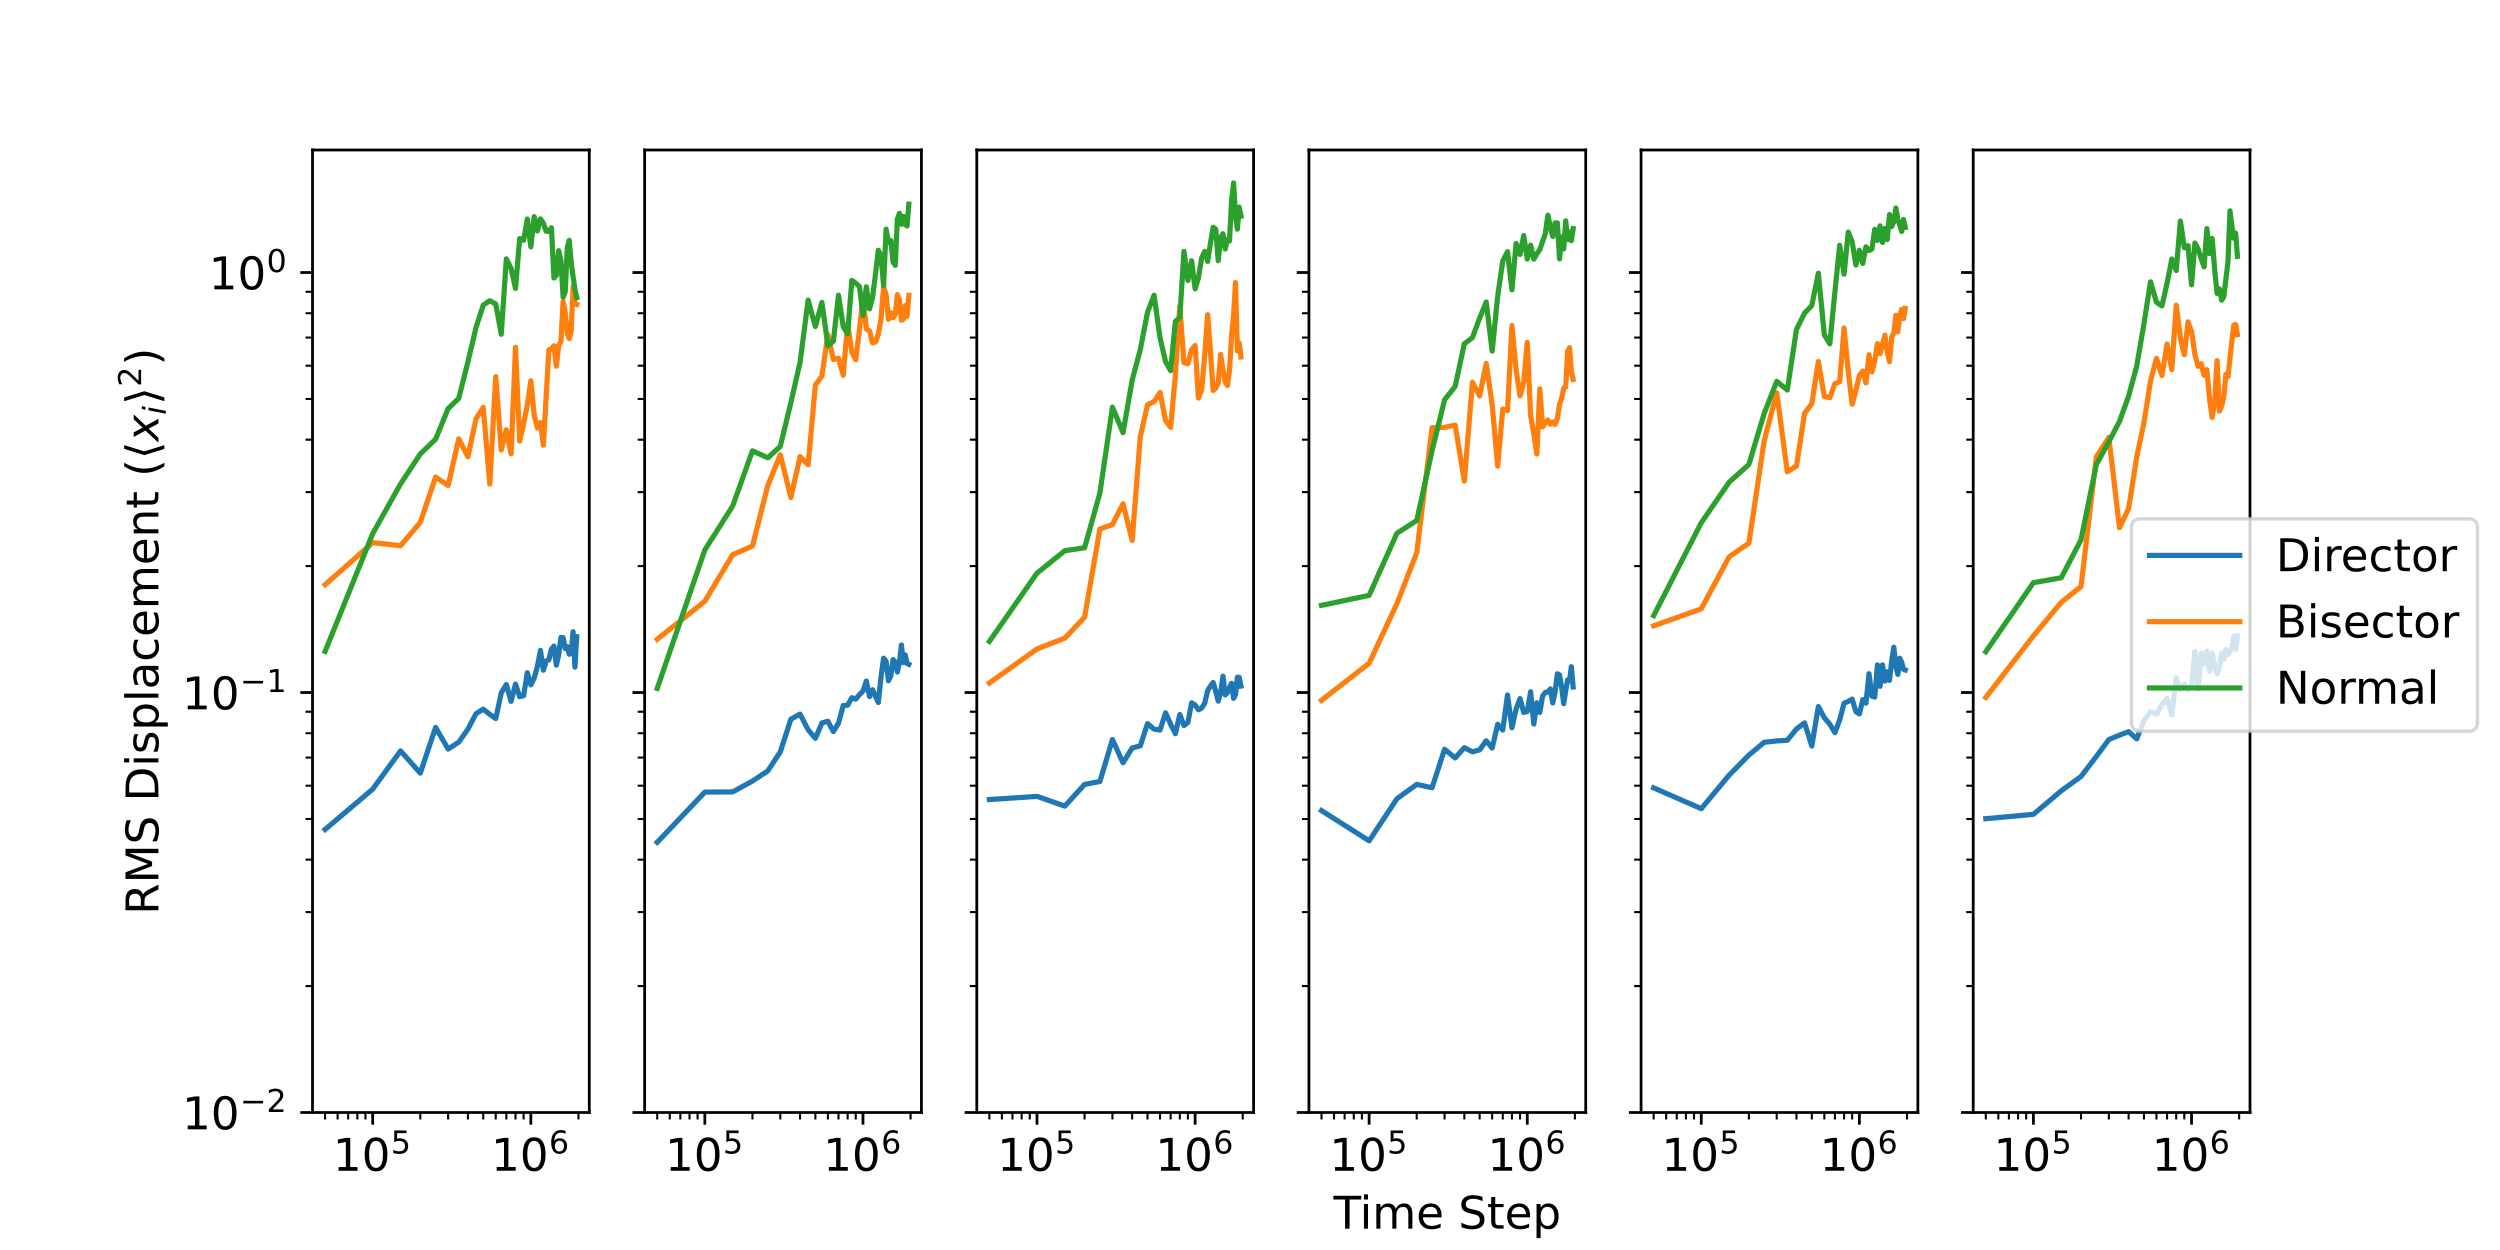 <?xml version="1.0" encoding="utf-8" standalone="no"?>
<!DOCTYPE svg PUBLIC "-//W3C//DTD SVG 1.1//EN"
  "http://www.w3.org/Graphics/SVG/1.1/DTD/svg11.dtd">
<!-- Created with matplotlib (https://matplotlib.org/) -->
<svg height="360pt" version="1.1" viewBox="0 0 720 360" width="720pt" xmlns="http://www.w3.org/2000/svg" xmlns:xlink="http://www.w3.org/1999/xlink">
 <defs>
  <style type="text/css">*{stroke-linecap:butt;stroke-linejoin:round;}</style>
 </defs>
 <g id="figure_1">
  <g id="patch_1">
   <path d="M 0 360 
L 720 360 
L 720 0 
L 0 0 
z
" style="fill:#ffffff;"/>
  </g>
  <g id="axes_1">
   <g id="patch_2">
    <path d="M 90 320.4 
L 169.714 320.4 
L 169.714 43.2 
L 90 43.2 
z
" style="fill:#ffffff;"/>
   </g>
   <g id="matplotlib.axis_1">
    <g id="xtick_1">
     <g id="line2d_1">
      <defs>
       <path d="M 0 0 
L 0 3.5 
" id="m67d9aa6e68" style="stroke:#000000;stroke-width:0.8;"/>
      </defs>
      <g>
       <use style="stroke:#000000;stroke-width:0.8;" x="107.334" xlink:href="#m67d9aa6e68" y="320.4"/>
      </g>
     </g>
     <g id="text_1">
      <!-- $\mathdefault{10^{5}}$ -->
      <g transform="translate(95.894 337.278)scale(0.13 -0.13)">
       <defs>
        <path d="M 12.406 8.297 
L 28.516 8.297 
L 28.516 63.922 
L 10.984 60.406 
L 10.984 69.391 
L 28.422 72.906 
L 38.281 72.906 
L 38.281 8.297 
L 54.391 8.297 
L 54.391 0 
L 12.406 0 
z
" id="DejaVuSans-49"/>
        <path d="M 31.781 66.406 
Q 24.172 66.406 20.328 58.906 
Q 16.5 51.422 16.5 36.375 
Q 16.5 21.391 20.328 13.891 
Q 24.172 6.391 31.781 6.391 
Q 39.453 6.391 43.281 13.891 
Q 47.125 21.391 47.125 36.375 
Q 47.125 51.422 43.281 58.906 
Q 39.453 66.406 31.781 66.406 
z
M 31.781 74.219 
Q 44.047 74.219 50.516 64.516 
Q 56.984 54.828 56.984 36.375 
Q 56.984 17.969 50.516 8.266 
Q 44.047 -1.422 31.781 -1.422 
Q 19.531 -1.422 13.062 8.266 
Q 6.594 17.969 6.594 36.375 
Q 6.594 54.828 13.062 64.516 
Q 19.531 74.219 31.781 74.219 
z
" id="DejaVuSans-48"/>
        <path d="M 10.797 72.906 
L 49.516 72.906 
L 49.516 64.594 
L 19.828 64.594 
L 19.828 46.734 
Q 21.969 47.469 24.109 47.828 
Q 26.266 48.188 28.422 48.188 
Q 40.625 48.188 47.75 41.5 
Q 54.891 34.812 54.891 23.391 
Q 54.891 11.625 47.562 5.094 
Q 40.234 -1.422 26.906 -1.422 
Q 22.312 -1.422 17.547 -0.641 
Q 12.797 0.141 7.719 1.703 
L 7.719 11.625 
Q 12.109 9.234 16.797 8.062 
Q 21.484 6.891 26.703 6.891 
Q 35.156 6.891 40.078 11.328 
Q 45.016 15.766 45.016 23.391 
Q 45.016 31 40.078 35.438 
Q 35.156 39.891 26.703 39.891 
Q 22.75 39.891 18.812 39.016 
Q 14.891 38.141 10.797 36.281 
z
" id="DejaVuSans-53"/>
       </defs>
       <use transform="translate(0 0.684)" xlink:href="#DejaVuSans-49"/>
       <use transform="translate(63.623 0.684)" xlink:href="#DejaVuSans-48"/>
       <use transform="translate(128.203 38.966)scale(0.7)" xlink:href="#DejaVuSans-53"/>
      </g>
     </g>
    </g>
    <g id="xtick_2">
     <g id="line2d_2">
      <g>
       <use style="stroke:#000000;stroke-width:0.8;" x="152.881" xlink:href="#m67d9aa6e68" y="320.4"/>
      </g>
     </g>
     <g id="text_2">
      <!-- $\mathdefault{10^{6}}$ -->
      <g transform="translate(141.441 337.278)scale(0.13 -0.13)">
       <defs>
        <path d="M 33.016 40.375 
Q 26.375 40.375 22.484 35.828 
Q 18.609 31.297 18.609 23.391 
Q 18.609 15.531 22.484 10.953 
Q 26.375 6.391 33.016 6.391 
Q 39.656 6.391 43.531 10.953 
Q 47.406 15.531 47.406 23.391 
Q 47.406 31.297 43.531 35.828 
Q 39.656 40.375 33.016 40.375 
z
M 52.594 71.297 
L 52.594 62.312 
Q 48.875 64.062 45.094 64.984 
Q 41.312 65.922 37.594 65.922 
Q 27.828 65.922 22.672 59.328 
Q 17.531 52.734 16.797 39.406 
Q 19.672 43.656 24.016 45.922 
Q 28.375 48.188 33.594 48.188 
Q 44.578 48.188 50.953 41.516 
Q 57.328 34.859 57.328 23.391 
Q 57.328 12.156 50.688 5.359 
Q 44.047 -1.422 33.016 -1.422 
Q 20.359 -1.422 13.672 8.266 
Q 6.984 17.969 6.984 36.375 
Q 6.984 53.656 15.188 63.938 
Q 23.391 74.219 37.203 74.219 
Q 40.922 74.219 44.703 73.484 
Q 48.484 72.75 52.594 71.297 
z
" id="DejaVuSans-54"/>
       </defs>
       <use transform="translate(0 0.766)" xlink:href="#DejaVuSans-49"/>
       <use transform="translate(63.623 0.766)" xlink:href="#DejaVuSans-48"/>
       <use transform="translate(128.203 39.047)scale(0.7)" xlink:href="#DejaVuSans-54"/>
      </g>
     </g>
    </g>
    <g id="xtick_3">
     <g id="line2d_3">
      <defs>
       <path d="M 0 0 
L 0 2 
" id="m6ce250a86d" style="stroke:#000000;stroke-width:0.6;"/>
      </defs>
      <g>
       <use style="stroke:#000000;stroke-width:0.6;" x="93.623" xlink:href="#m6ce250a86d" y="320.4"/>
      </g>
     </g>
    </g>
    <g id="xtick_4">
     <g id="line2d_4">
      <g>
       <use style="stroke:#000000;stroke-width:0.6;" x="97.23" xlink:href="#m6ce250a86d" y="320.4"/>
      </g>
     </g>
    </g>
    <g id="xtick_5">
     <g id="line2d_5">
      <g>
       <use style="stroke:#000000;stroke-width:0.6;" x="100.279" xlink:href="#m6ce250a86d" y="320.4"/>
      </g>
     </g>
    </g>
    <g id="xtick_6">
     <g id="line2d_6">
      <g>
       <use style="stroke:#000000;stroke-width:0.6;" x="102.92" xlink:href="#m6ce250a86d" y="320.4"/>
      </g>
     </g>
    </g>
    <g id="xtick_7">
     <g id="line2d_7">
      <g>
       <use style="stroke:#000000;stroke-width:0.6;" x="105.25" xlink:href="#m6ce250a86d" y="320.4"/>
      </g>
     </g>
    </g>
    <g id="xtick_8">
     <g id="line2d_8">
      <g>
       <use style="stroke:#000000;stroke-width:0.6;" x="121.045" xlink:href="#m6ce250a86d" y="320.4"/>
      </g>
     </g>
    </g>
    <g id="xtick_9">
     <g id="line2d_9">
      <g>
       <use style="stroke:#000000;stroke-width:0.6;" x="129.065" xlink:href="#m6ce250a86d" y="320.4"/>
      </g>
     </g>
    </g>
    <g id="xtick_10">
     <g id="line2d_10">
      <g>
       <use style="stroke:#000000;stroke-width:0.6;" x="134.756" xlink:href="#m6ce250a86d" y="320.4"/>
      </g>
     </g>
    </g>
    <g id="xtick_11">
     <g id="line2d_11">
      <g>
       <use style="stroke:#000000;stroke-width:0.6;" x="139.17" xlink:href="#m6ce250a86d" y="320.4"/>
      </g>
     </g>
    </g>
    <g id="xtick_12">
     <g id="line2d_12">
      <g>
       <use style="stroke:#000000;stroke-width:0.6;" x="142.776" xlink:href="#m6ce250a86d" y="320.4"/>
      </g>
     </g>
    </g>
    <g id="xtick_13">
     <g id="line2d_13">
      <g>
       <use style="stroke:#000000;stroke-width:0.6;" x="145.826" xlink:href="#m6ce250a86d" y="320.4"/>
      </g>
     </g>
    </g>
    <g id="xtick_14">
     <g id="line2d_14">
      <g>
       <use style="stroke:#000000;stroke-width:0.6;" x="148.467" xlink:href="#m6ce250a86d" y="320.4"/>
      </g>
     </g>
    </g>
    <g id="xtick_15">
     <g id="line2d_15">
      <g>
       <use style="stroke:#000000;stroke-width:0.6;" x="150.797" xlink:href="#m6ce250a86d" y="320.4"/>
      </g>
     </g>
    </g>
    <g id="xtick_16">
     <g id="line2d_16">
      <g>
       <use style="stroke:#000000;stroke-width:0.6;" x="166.592" xlink:href="#m6ce250a86d" y="320.4"/>
      </g>
     </g>
    </g>
   </g>
   <g id="matplotlib.axis_2">
    <g id="ytick_1">
     <g id="line2d_17">
      <defs>
       <path d="M 0 0 
L -3.5 0 
" id="m68df28289b" style="stroke:#000000;stroke-width:0.8;"/>
      </defs>
      <g>
       <use style="stroke:#000000;stroke-width:0.8;" x="90" xlink:href="#m68df28289b" y="320.4"/>
      </g>
     </g>
     <g id="text_3">
      <!-- $\mathdefault{10^{-2}}$ -->
      <g transform="translate(52.45 325.339)scale(0.13 -0.13)">
       <defs>
        <path d="M 10.594 35.5 
L 73.188 35.5 
L 73.188 27.203 
L 10.594 27.203 
z
" id="DejaVuSans-8722"/>
        <path d="M 19.188 8.297 
L 53.609 8.297 
L 53.609 0 
L 7.328 0 
L 7.328 8.297 
Q 12.938 14.109 22.625 23.891 
Q 32.328 33.688 34.812 36.531 
Q 39.547 41.844 41.422 45.531 
Q 43.312 49.219 43.312 52.781 
Q 43.312 58.594 39.234 62.25 
Q 35.156 65.922 28.609 65.922 
Q 23.969 65.922 18.812 64.312 
Q 13.672 62.703 7.812 59.422 
L 7.812 69.391 
Q 13.766 71.781 18.938 73 
Q 24.125 74.219 28.422 74.219 
Q 39.75 74.219 46.484 68.547 
Q 53.219 62.891 53.219 53.422 
Q 53.219 48.922 51.531 44.891 
Q 49.859 40.875 45.406 35.406 
Q 44.188 33.984 37.641 27.219 
Q 31.109 20.453 19.188 8.297 
z
" id="DejaVuSans-50"/>
       </defs>
       <use transform="translate(0 0.766)" xlink:href="#DejaVuSans-49"/>
       <use transform="translate(63.623 0.766)" xlink:href="#DejaVuSans-48"/>
       <use transform="translate(128.203 39.047)scale(0.7)" xlink:href="#DejaVuSans-8722"/>
       <use transform="translate(186.855 39.047)scale(0.7)" xlink:href="#DejaVuSans-50"/>
      </g>
     </g>
    </g>
    <g id="ytick_2">
     <g id="line2d_18">
      <g>
       <use style="stroke:#000000;stroke-width:0.8;" x="90" xlink:href="#m68df28289b" y="199.445"/>
      </g>
     </g>
     <g id="text_4">
      <!-- $\mathdefault{10^{-1}}$ -->
      <g transform="translate(52.45 204.384)scale(0.13 -0.13)">
       <use transform="translate(0 0.684)" xlink:href="#DejaVuSans-49"/>
       <use transform="translate(63.623 0.684)" xlink:href="#DejaVuSans-48"/>
       <use transform="translate(128.203 38.966)scale(0.7)" xlink:href="#DejaVuSans-8722"/>
       <use transform="translate(186.855 38.966)scale(0.7)" xlink:href="#DejaVuSans-49"/>
      </g>
     </g>
    </g>
    <g id="ytick_3">
     <g id="line2d_19">
      <g>
       <use style="stroke:#000000;stroke-width:0.8;" x="90" xlink:href="#m68df28289b" y="78.489"/>
      </g>
     </g>
     <g id="text_5">
      <!-- $\mathdefault{10^{0}}$ -->
      <g transform="translate(60.12 83.428)scale(0.13 -0.13)">
       <use transform="translate(0 0.766)" xlink:href="#DejaVuSans-49"/>
       <use transform="translate(63.623 0.766)" xlink:href="#DejaVuSans-48"/>
       <use transform="translate(128.203 39.047)scale(0.7)" xlink:href="#DejaVuSans-48"/>
      </g>
     </g>
    </g>
    <g id="ytick_4">
     <g id="line2d_20">
      <defs>
       <path d="M 0 0 
L -2 0 
" id="m3ce2434416" style="stroke:#000000;stroke-width:0.6;"/>
      </defs>
      <g>
       <use style="stroke:#000000;stroke-width:0.6;" x="90" xlink:href="#m3ce2434416" y="283.989"/>
      </g>
     </g>
    </g>
    <g id="ytick_5">
     <g id="line2d_21">
      <g>
       <use style="stroke:#000000;stroke-width:0.6;" x="90" xlink:href="#m3ce2434416" y="262.69"/>
      </g>
     </g>
    </g>
    <g id="ytick_6">
     <g id="line2d_22">
      <g>
       <use style="stroke:#000000;stroke-width:0.6;" x="90" xlink:href="#m3ce2434416" y="247.578"/>
      </g>
     </g>
    </g>
    <g id="ytick_7">
     <g id="line2d_23">
      <g>
       <use style="stroke:#000000;stroke-width:0.6;" x="90" xlink:href="#m3ce2434416" y="235.856"/>
      </g>
     </g>
    </g>
    <g id="ytick_8">
     <g id="line2d_24">
      <g>
       <use style="stroke:#000000;stroke-width:0.6;" x="90" xlink:href="#m3ce2434416" y="226.278"/>
      </g>
     </g>
    </g>
    <g id="ytick_9">
     <g id="line2d_25">
      <g>
       <use style="stroke:#000000;stroke-width:0.6;" x="90" xlink:href="#m3ce2434416" y="218.181"/>
      </g>
     </g>
    </g>
    <g id="ytick_10">
     <g id="line2d_26">
      <g>
       <use style="stroke:#000000;stroke-width:0.6;" x="90" xlink:href="#m3ce2434416" y="211.166"/>
      </g>
     </g>
    </g>
    <g id="ytick_11">
     <g id="line2d_27">
      <g>
       <use style="stroke:#000000;stroke-width:0.6;" x="90" xlink:href="#m3ce2434416" y="204.979"/>
      </g>
     </g>
    </g>
    <g id="ytick_12">
     <g id="line2d_28">
      <g>
       <use style="stroke:#000000;stroke-width:0.6;" x="90" xlink:href="#m3ce2434416" y="163.033"/>
      </g>
     </g>
    </g>
    <g id="ytick_13">
     <g id="line2d_29">
      <g>
       <use style="stroke:#000000;stroke-width:0.6;" x="90" xlink:href="#m3ce2434416" y="141.734"/>
      </g>
     </g>
    </g>
    <g id="ytick_14">
     <g id="line2d_30">
      <g>
       <use style="stroke:#000000;stroke-width:0.6;" x="90" xlink:href="#m3ce2434416" y="126.622"/>
      </g>
     </g>
    </g>
    <g id="ytick_15">
     <g id="line2d_31">
      <g>
       <use style="stroke:#000000;stroke-width:0.6;" x="90" xlink:href="#m3ce2434416" y="114.9"/>
      </g>
     </g>
    </g>
    <g id="ytick_16">
     <g id="line2d_32">
      <g>
       <use style="stroke:#000000;stroke-width:0.6;" x="90" xlink:href="#m3ce2434416" y="105.323"/>
      </g>
     </g>
    </g>
    <g id="ytick_17">
     <g id="line2d_33">
      <g>
       <use style="stroke:#000000;stroke-width:0.6;" x="90" xlink:href="#m3ce2434416" y="97.225"/>
      </g>
     </g>
    </g>
    <g id="ytick_18">
     <g id="line2d_34">
      <g>
       <use style="stroke:#000000;stroke-width:0.6;" x="90" xlink:href="#m3ce2434416" y="90.211"/>
      </g>
     </g>
    </g>
    <g id="ytick_19">
     <g id="line2d_35">
      <g>
       <use style="stroke:#000000;stroke-width:0.6;" x="90" xlink:href="#m3ce2434416" y="84.024"/>
      </g>
     </g>
    </g>
    <g id="text_6">
     <!-- RMS Displacement ($\langle x_{i}\rangle^{2}$) -->
     <g transform="translate(45.72 263.44)rotate(-90)scale(0.13 -0.13)">
      <defs>
       <path d="M 44.391 34.188 
Q 47.562 33.109 50.562 29.594 
Q 53.562 26.078 56.594 19.922 
L 66.609 0 
L 56 0 
L 46.688 18.703 
Q 43.062 26.031 39.672 28.422 
Q 36.281 30.812 30.422 30.812 
L 19.672 30.812 
L 19.672 0 
L 9.812 0 
L 9.812 72.906 
L 32.078 72.906 
Q 44.578 72.906 50.734 67.672 
Q 56.891 62.453 56.891 51.906 
Q 56.891 45.016 53.688 40.469 
Q 50.484 35.938 44.391 34.188 
z
M 19.672 64.797 
L 19.672 38.922 
L 32.078 38.922 
Q 39.203 38.922 42.844 42.219 
Q 46.484 45.516 46.484 51.906 
Q 46.484 58.297 42.844 61.547 
Q 39.203 64.797 32.078 64.797 
z
" id="DejaVuSans-82"/>
       <path d="M 9.812 72.906 
L 24.516 72.906 
L 43.109 23.297 
L 61.812 72.906 
L 76.516 72.906 
L 76.516 0 
L 66.891 0 
L 66.891 64.016 
L 48.094 14.016 
L 38.188 14.016 
L 19.391 64.016 
L 19.391 0 
L 9.812 0 
z
" id="DejaVuSans-77"/>
       <path d="M 53.516 70.516 
L 53.516 60.891 
Q 47.906 63.578 42.922 64.891 
Q 37.938 66.219 33.297 66.219 
Q 25.25 66.219 20.875 63.094 
Q 16.5 59.969 16.5 54.203 
Q 16.5 49.359 19.406 46.891 
Q 22.312 44.438 30.422 42.922 
L 36.375 41.703 
Q 47.406 39.594 52.656 34.297 
Q 57.906 29 57.906 20.125 
Q 57.906 9.516 50.797 4.047 
Q 43.703 -1.422 29.984 -1.422 
Q 24.812 -1.422 18.969 -0.25 
Q 13.141 0.922 6.891 3.219 
L 6.891 13.375 
Q 12.891 10.016 18.656 8.297 
Q 24.422 6.594 29.984 6.594 
Q 38.422 6.594 43.016 9.906 
Q 47.609 13.234 47.609 19.391 
Q 47.609 24.75 44.312 27.781 
Q 41.016 30.812 33.5 32.328 
L 27.484 33.5 
Q 16.453 35.688 11.516 40.375 
Q 6.594 45.062 6.594 53.422 
Q 6.594 63.094 13.406 68.656 
Q 20.219 74.219 32.172 74.219 
Q 37.312 74.219 42.625 73.281 
Q 47.953 72.359 53.516 70.516 
z
" id="DejaVuSans-83"/>
       <path id="DejaVuSans-32"/>
       <path d="M 19.672 64.797 
L 19.672 8.109 
L 31.594 8.109 
Q 46.688 8.109 53.688 14.938 
Q 60.688 21.781 60.688 36.531 
Q 60.688 51.172 53.688 57.984 
Q 46.688 64.797 31.594 64.797 
z
M 9.812 72.906 
L 30.078 72.906 
Q 51.266 72.906 61.172 64.094 
Q 71.094 55.281 71.094 36.531 
Q 71.094 17.672 61.125 8.828 
Q 51.172 0 30.078 0 
L 9.812 0 
z
" id="DejaVuSans-68"/>
       <path d="M 9.422 54.688 
L 18.406 54.688 
L 18.406 0 
L 9.422 0 
z
M 9.422 75.984 
L 18.406 75.984 
L 18.406 64.594 
L 9.422 64.594 
z
" id="DejaVuSans-105"/>
       <path d="M 44.281 53.078 
L 44.281 44.578 
Q 40.484 46.531 36.375 47.5 
Q 32.281 48.484 27.875 48.484 
Q 21.188 48.484 17.844 46.438 
Q 14.5 44.391 14.5 40.281 
Q 14.5 37.156 16.891 35.375 
Q 19.281 33.594 26.516 31.984 
L 29.594 31.297 
Q 39.156 29.25 43.188 25.516 
Q 47.219 21.781 47.219 15.094 
Q 47.219 7.469 41.188 3.016 
Q 35.156 -1.422 24.609 -1.422 
Q 20.219 -1.422 15.453 -0.562 
Q 10.688 0.297 5.422 2 
L 5.422 11.281 
Q 10.406 8.688 15.234 7.391 
Q 20.062 6.109 24.812 6.109 
Q 31.156 6.109 34.562 8.281 
Q 37.984 10.453 37.984 14.406 
Q 37.984 18.062 35.516 20.016 
Q 33.062 21.969 24.703 23.781 
L 21.578 24.516 
Q 13.234 26.266 9.516 29.906 
Q 5.812 33.547 5.812 39.891 
Q 5.812 47.609 11.281 51.797 
Q 16.75 56 26.812 56 
Q 31.781 56 36.172 55.266 
Q 40.578 54.547 44.281 53.078 
z
" id="DejaVuSans-115"/>
       <path d="M 18.109 8.203 
L 18.109 -20.797 
L 9.078 -20.797 
L 9.078 54.688 
L 18.109 54.688 
L 18.109 46.391 
Q 20.953 51.266 25.266 53.625 
Q 29.594 56 35.594 56 
Q 45.562 56 51.781 48.094 
Q 58.016 40.188 58.016 27.297 
Q 58.016 14.406 51.781 6.484 
Q 45.562 -1.422 35.594 -1.422 
Q 29.594 -1.422 25.266 0.953 
Q 20.953 3.328 18.109 8.203 
z
M 48.688 27.297 
Q 48.688 37.203 44.609 42.844 
Q 40.531 48.484 33.406 48.484 
Q 26.266 48.484 22.188 42.844 
Q 18.109 37.203 18.109 27.297 
Q 18.109 17.391 22.188 11.75 
Q 26.266 6.109 33.406 6.109 
Q 40.531 6.109 44.609 11.75 
Q 48.688 17.391 48.688 27.297 
z
" id="DejaVuSans-112"/>
       <path d="M 9.422 75.984 
L 18.406 75.984 
L 18.406 0 
L 9.422 0 
z
" id="DejaVuSans-108"/>
       <path d="M 34.281 27.484 
Q 23.391 27.484 19.188 25 
Q 14.984 22.516 14.984 16.5 
Q 14.984 11.719 18.141 8.906 
Q 21.297 6.109 26.703 6.109 
Q 34.188 6.109 38.703 11.406 
Q 43.219 16.703 43.219 25.484 
L 43.219 27.484 
z
M 52.203 31.203 
L 52.203 0 
L 43.219 0 
L 43.219 8.297 
Q 40.141 3.328 35.547 0.953 
Q 30.953 -1.422 24.312 -1.422 
Q 15.922 -1.422 10.953 3.297 
Q 6 8.016 6 15.922 
Q 6 25.141 12.172 29.828 
Q 18.359 34.516 30.609 34.516 
L 43.219 34.516 
L 43.219 35.406 
Q 43.219 41.609 39.141 45 
Q 35.062 48.391 27.688 48.391 
Q 23 48.391 18.547 47.266 
Q 14.109 46.141 10.016 43.891 
L 10.016 52.203 
Q 14.938 54.109 19.578 55.047 
Q 24.219 56 28.609 56 
Q 40.484 56 46.344 49.844 
Q 52.203 43.703 52.203 31.203 
z
" id="DejaVuSans-97"/>
       <path d="M 48.781 52.594 
L 48.781 44.188 
Q 44.969 46.297 41.141 47.344 
Q 37.312 48.391 33.406 48.391 
Q 24.656 48.391 19.812 42.844 
Q 14.984 37.312 14.984 27.297 
Q 14.984 17.281 19.812 11.734 
Q 24.656 6.203 33.406 6.203 
Q 37.312 6.203 41.141 7.25 
Q 44.969 8.297 48.781 10.406 
L 48.781 2.094 
Q 45.016 0.344 40.984 -0.531 
Q 36.969 -1.422 32.422 -1.422 
Q 20.062 -1.422 12.781 6.344 
Q 5.516 14.109 5.516 27.297 
Q 5.516 40.672 12.859 48.328 
Q 20.219 56 33.016 56 
Q 37.156 56 41.109 55.141 
Q 45.062 54.297 48.781 52.594 
z
" id="DejaVuSans-99"/>
       <path d="M 56.203 29.594 
L 56.203 25.203 
L 14.891 25.203 
Q 15.484 15.922 20.484 11.062 
Q 25.484 6.203 34.422 6.203 
Q 39.594 6.203 44.453 7.469 
Q 49.312 8.734 54.109 11.281 
L 54.109 2.781 
Q 49.266 0.734 44.188 -0.344 
Q 39.109 -1.422 33.891 -1.422 
Q 20.797 -1.422 13.156 6.188 
Q 5.516 13.812 5.516 26.812 
Q 5.516 40.234 12.766 48.109 
Q 20.016 56 32.328 56 
Q 43.359 56 49.781 48.891 
Q 56.203 41.797 56.203 29.594 
z
M 47.219 32.234 
Q 47.125 39.594 43.094 43.984 
Q 39.062 48.391 32.422 48.391 
Q 24.906 48.391 20.391 44.141 
Q 15.875 39.891 15.188 32.172 
z
" id="DejaVuSans-101"/>
       <path d="M 52 44.188 
Q 55.375 50.25 60.062 53.125 
Q 64.75 56 71.094 56 
Q 79.641 56 84.281 50.016 
Q 88.922 44.047 88.922 33.016 
L 88.922 0 
L 79.891 0 
L 79.891 32.719 
Q 79.891 40.578 77.094 44.375 
Q 74.312 48.188 68.609 48.188 
Q 61.625 48.188 57.562 43.547 
Q 53.516 38.922 53.516 30.906 
L 53.516 0 
L 44.484 0 
L 44.484 32.719 
Q 44.484 40.625 41.703 44.406 
Q 38.922 48.188 33.109 48.188 
Q 26.219 48.188 22.156 43.531 
Q 18.109 38.875 18.109 30.906 
L 18.109 0 
L 9.078 0 
L 9.078 54.688 
L 18.109 54.688 
L 18.109 46.188 
Q 21.188 51.219 25.484 53.609 
Q 29.781 56 35.688 56 
Q 41.656 56 45.828 52.969 
Q 50 49.953 52 44.188 
z
" id="DejaVuSans-109"/>
       <path d="M 54.891 33.016 
L 54.891 0 
L 45.906 0 
L 45.906 32.719 
Q 45.906 40.484 42.875 44.328 
Q 39.844 48.188 33.797 48.188 
Q 26.516 48.188 22.312 43.547 
Q 18.109 38.922 18.109 30.906 
L 18.109 0 
L 9.078 0 
L 9.078 54.688 
L 18.109 54.688 
L 18.109 46.188 
Q 21.344 51.125 25.703 53.562 
Q 30.078 56 35.797 56 
Q 45.219 56 50.047 50.172 
Q 54.891 44.344 54.891 33.016 
z
" id="DejaVuSans-110"/>
       <path d="M 18.312 70.219 
L 18.312 54.688 
L 36.812 54.688 
L 36.812 47.703 
L 18.312 47.703 
L 18.312 18.016 
Q 18.312 11.328 20.141 9.422 
Q 21.969 7.516 27.594 7.516 
L 36.812 7.516 
L 36.812 0 
L 27.594 0 
Q 17.188 0 13.234 3.875 
Q 9.281 7.766 9.281 18.016 
L 9.281 47.703 
L 2.688 47.703 
L 2.688 54.688 
L 9.281 54.688 
L 9.281 70.219 
z
" id="DejaVuSans-116"/>
       <path d="M 31 75.875 
Q 24.469 64.656 21.281 53.656 
Q 18.109 42.672 18.109 31.391 
Q 18.109 20.125 21.312 9.062 
Q 24.516 -2 31 -13.188 
L 23.188 -13.188 
Q 15.875 -1.703 12.234 9.375 
Q 8.594 20.453 8.594 31.391 
Q 8.594 42.281 12.203 53.312 
Q 15.828 64.359 23.188 75.875 
z
" id="DejaVuSans-40"/>
       <path d="M 8.938 31.344 
L 22.703 75.875 
L 31 75.875 
L 17.234 31.344 
L 31 -13.188 
L 22.703 -13.188 
z
" id="DejaVuSans-10216"/>
       <path d="M 60.016 54.688 
L 34.906 27.875 
L 50.297 0 
L 39.984 0 
L 28.422 21.688 
L 8.297 0 
L -2.594 0 
L 24.312 28.812 
L 10.016 54.688 
L 20.312 54.688 
L 30.812 34.906 
L 49.125 54.688 
z
" id="DejaVuSans-Oblique-120"/>
       <path d="M 18.312 75.984 
L 27.297 75.984 
L 25.094 64.594 
L 16.109 64.594 
z
M 14.203 54.688 
L 23.188 54.688 
L 12.5 0 
L 3.516 0 
z
" id="DejaVuSans-Oblique-105"/>
       <path d="M 30.078 31.344 
L 16.312 -13.188 
L 8.016 -13.188 
L 21.781 31.344 
L 8.016 75.875 
L 16.312 75.875 
z
" id="DejaVuSans-10217"/>
       <path d="M 8.016 75.875 
L 15.828 75.875 
Q 23.141 64.359 26.781 53.312 
Q 30.422 42.281 30.422 31.391 
Q 30.422 20.453 26.781 9.375 
Q 23.141 -1.703 15.828 -13.188 
L 8.016 -13.188 
Q 14.5 -2 17.703 9.062 
Q 20.906 20.125 20.906 31.391 
Q 20.906 42.672 17.703 53.656 
Q 14.5 64.656 8.016 75.875 
z
" id="DejaVuSans-41"/>
      </defs>
      <use transform="translate(0 0.766)" xlink:href="#DejaVuSans-82"/>
      <use transform="translate(69.482 0.766)" xlink:href="#DejaVuSans-77"/>
      <use transform="translate(155.762 0.766)" xlink:href="#DejaVuSans-83"/>
      <use transform="translate(219.238 0.766)" xlink:href="#DejaVuSans-32"/>
      <use transform="translate(251.025 0.766)" xlink:href="#DejaVuSans-68"/>
      <use transform="translate(328.027 0.766)" xlink:href="#DejaVuSans-105"/>
      <use transform="translate(355.811 0.766)" xlink:href="#DejaVuSans-115"/>
      <use transform="translate(407.91 0.766)" xlink:href="#DejaVuSans-112"/>
      <use transform="translate(471.387 0.766)" xlink:href="#DejaVuSans-108"/>
      <use transform="translate(499.17 0.766)" xlink:href="#DejaVuSans-97"/>
      <use transform="translate(560.449 0.766)" xlink:href="#DejaVuSans-99"/>
      <use transform="translate(615.43 0.766)" xlink:href="#DejaVuSans-101"/>
      <use transform="translate(676.953 0.766)" xlink:href="#DejaVuSans-109"/>
      <use transform="translate(774.365 0.766)" xlink:href="#DejaVuSans-101"/>
      <use transform="translate(835.889 0.766)" xlink:href="#DejaVuSans-110"/>
      <use transform="translate(899.268 0.766)" xlink:href="#DejaVuSans-116"/>
      <use transform="translate(938.477 0.766)" xlink:href="#DejaVuSans-32"/>
      <use transform="translate(970.264 0.766)" xlink:href="#DejaVuSans-40"/>
      <use transform="translate(1009.277 0.766)" xlink:href="#DejaVuSans-10216"/>
      <use transform="translate(1048.291 0.766)" xlink:href="#DejaVuSans-Oblique-120"/>
      <use transform="translate(1107.471 -15.641)scale(0.7)" xlink:href="#DejaVuSans-Oblique-105"/>
      <use transform="translate(1129.653 0.766)" xlink:href="#DejaVuSans-10217"/>
      <use transform="translate(1169.624 39.047)scale(0.7)" xlink:href="#DejaVuSans-50"/>
      <use transform="translate(1216.895 0.766)" xlink:href="#DejaVuSans-41"/>
     </g>
    </g>
   </g>
   <g id="line2d_36">
    <path clip-path="url(#p1a719743ee)" d="M 93.623 238.885 
L 107.334 227.269 
L 115.355 216.26 
L 121.045 222.65 
L 125.459 209.497 
L 129.065 215.735 
L 132.115 213.75 
L 134.756 209.988 
L 137.086 205.544 
L 139.17 204.232 
L 141.055 205.742 
L 142.776 206.957 
L 144.36 199.552 
L 145.826 197.145 
L 147.19 201.985 
L 148.467 197.018 
L 149.666 200.655 
L 150.797 200.347 
L 151.866 193.747 
L 152.881 197.243 
L 153.846 195.288 
L 154.766 191.937 
L 155.645 187.308 
L 156.487 193.018 
L 157.295 190.326 
L 158.071 190.076 
L 158.817 186.93 
L 159.536 186.066 
L 160.231 191.564 
L 160.901 188.557 
L 161.55 183.577 
L 162.178 183.652 
L 162.786 186.787 
L 163.377 186.206 
L 163.95 188.413 
L 164.508 188.173 
L 165.05 181.933 
L 165.577 192.12 
L 166.091 183.377 
" style="fill:none;stroke:#1f77b4;stroke-linecap:square;stroke-width:1.5;"/>
   </g>
   <g id="line2d_37">
    <path clip-path="url(#p1a719743ee)" d="M 93.623 168.401 
L 107.334 156.28 
L 115.355 157.169 
L 121.045 150.427 
L 125.459 137.403 
L 129.065 139.808 
L 132.115 126.393 
L 134.756 131.538 
L 137.086 120.65 
L 139.17 117.333 
L 141.055 139.39 
L 142.776 108.483 
L 144.36 129.616 
L 145.826 123.79 
L 147.19 130.704 
L 148.467 100.009 
L 149.666 127.026 
L 150.797 121.96 
L 151.866 116.71 
L 152.881 109.67 
L 153.846 119.546 
L 154.766 123.201 
L 155.645 121.714 
L 156.487 128.223 
L 157.295 114.198 
L 158.071 100.772 
L 158.817 100.408 
L 159.536 99.588 
L 160.231 105.473 
L 160.901 99.505 
L 161.55 98.401 
L 162.178 86.749 
L 162.786 90.163 
L 163.377 96.06 
L 163.95 97.516 
L 164.508 95.184 
L 165.05 82.449 
L 165.577 87.461 
L 166.091 87.663 
" style="fill:none;stroke:#ff7f0e;stroke-linecap:square;stroke-width:1.5;"/>
   </g>
   <g id="line2d_38">
    <path clip-path="url(#p1a719743ee)" d="M 93.623 187.613 
L 107.334 153.69 
L 115.355 139.358 
L 121.045 130.73 
L 125.459 126.489 
L 129.065 117.653 
L 132.115 114.741 
L 134.756 104.222 
L 137.086 94.35 
L 139.17 87.876 
L 141.055 86.605 
L 142.776 87.55 
L 144.36 96.271 
L 145.826 74.552 
L 147.19 77.29 
L 148.467 83.06 
L 149.666 68.726 
L 150.797 69.215 
L 151.866 63.091 
L 152.881 71.097 
L 153.846 62.383 
L 154.766 66.498 
L 155.645 63.042 
L 156.487 64.264 
L 157.295 66.587 
L 158.071 66.65 
L 158.817 65.59 
L 159.536 80.043 
L 160.231 79.292 
L 160.901 72.201 
L 161.55 75.082 
L 162.178 85.544 
L 162.786 84.016 
L 163.377 71.283 
L 163.95 69.229 
L 164.508 75.654 
L 165.05 79.669 
L 165.577 83.317 
L 166.091 85.719 
" style="fill:none;stroke:#2ca02c;stroke-linecap:square;stroke-width:1.5;"/>
   </g>
   <g id="patch_3">
    <path d="M 90 320.4 
L 90 43.2 
" style="fill:none;stroke:#000000;stroke-linecap:square;stroke-linejoin:miter;stroke-width:0.8;"/>
   </g>
   <g id="patch_4">
    <path d="M 169.714 320.4 
L 169.714 43.2 
" style="fill:none;stroke:#000000;stroke-linecap:square;stroke-linejoin:miter;stroke-width:0.8;"/>
   </g>
   <g id="patch_5">
    <path d="M 90 320.4 
L 169.714 320.4 
" style="fill:none;stroke:#000000;stroke-linecap:square;stroke-linejoin:miter;stroke-width:0.8;"/>
   </g>
   <g id="patch_6">
    <path d="M 90 43.2 
L 169.714 43.2 
" style="fill:none;stroke:#000000;stroke-linecap:square;stroke-linejoin:miter;stroke-width:0.8;"/>
   </g>
  </g>
  <g id="axes_2">
   <g id="patch_7">
    <path d="M 185.657 320.4 
L 265.371 320.4 
L 265.371 43.2 
L 185.657 43.2 
z
" style="fill:#ffffff;"/>
   </g>
   <g id="matplotlib.axis_3">
    <g id="xtick_17">
     <g id="line2d_39">
      <g>
       <use style="stroke:#000000;stroke-width:0.8;" x="202.991" xlink:href="#m67d9aa6e68" y="320.4"/>
      </g>
     </g>
     <g id="text_7">
      <!-- $\mathdefault{10^{5}}$ -->
      <g transform="translate(191.551 337.278)scale(0.13 -0.13)">
       <use transform="translate(0 0.684)" xlink:href="#DejaVuSans-49"/>
       <use transform="translate(63.623 0.684)" xlink:href="#DejaVuSans-48"/>
       <use transform="translate(128.203 38.966)scale(0.7)" xlink:href="#DejaVuSans-53"/>
      </g>
     </g>
    </g>
    <g id="xtick_18">
     <g id="line2d_40">
      <g>
       <use style="stroke:#000000;stroke-width:0.8;" x="248.538" xlink:href="#m67d9aa6e68" y="320.4"/>
      </g>
     </g>
     <g id="text_8">
      <!-- $\mathdefault{10^{6}}$ -->
      <g transform="translate(237.098 337.278)scale(0.13 -0.13)">
       <use transform="translate(0 0.766)" xlink:href="#DejaVuSans-49"/>
       <use transform="translate(63.623 0.766)" xlink:href="#DejaVuSans-48"/>
       <use transform="translate(128.203 39.047)scale(0.7)" xlink:href="#DejaVuSans-54"/>
      </g>
     </g>
    </g>
    <g id="xtick_19">
     <g id="line2d_41">
      <g>
       <use style="stroke:#000000;stroke-width:0.6;" x="189.281" xlink:href="#m6ce250a86d" y="320.4"/>
      </g>
     </g>
    </g>
    <g id="xtick_20">
     <g id="line2d_42">
      <g>
       <use style="stroke:#000000;stroke-width:0.6;" x="192.887" xlink:href="#m6ce250a86d" y="320.4"/>
      </g>
     </g>
    </g>
    <g id="xtick_21">
     <g id="line2d_43">
      <g>
       <use style="stroke:#000000;stroke-width:0.6;" x="195.936" xlink:href="#m6ce250a86d" y="320.4"/>
      </g>
     </g>
    </g>
    <g id="xtick_22">
     <g id="line2d_44">
      <g>
       <use style="stroke:#000000;stroke-width:0.6;" x="198.577" xlink:href="#m6ce250a86d" y="320.4"/>
      </g>
     </g>
    </g>
    <g id="xtick_23">
     <g id="line2d_45">
      <g>
       <use style="stroke:#000000;stroke-width:0.6;" x="200.907" xlink:href="#m6ce250a86d" y="320.4"/>
      </g>
     </g>
    </g>
    <g id="xtick_24">
     <g id="line2d_46">
      <g>
       <use style="stroke:#000000;stroke-width:0.6;" x="216.702" xlink:href="#m6ce250a86d" y="320.4"/>
      </g>
     </g>
    </g>
    <g id="xtick_25">
     <g id="line2d_47">
      <g>
       <use style="stroke:#000000;stroke-width:0.6;" x="224.723" xlink:href="#m6ce250a86d" y="320.4"/>
      </g>
     </g>
    </g>
    <g id="xtick_26">
     <g id="line2d_48">
      <g>
       <use style="stroke:#000000;stroke-width:0.6;" x="230.413" xlink:href="#m6ce250a86d" y="320.4"/>
      </g>
     </g>
    </g>
    <g id="xtick_27">
     <g id="line2d_49">
      <g>
       <use style="stroke:#000000;stroke-width:0.6;" x="234.827" xlink:href="#m6ce250a86d" y="320.4"/>
      </g>
     </g>
    </g>
    <g id="xtick_28">
     <g id="line2d_50">
      <g>
       <use style="stroke:#000000;stroke-width:0.6;" x="238.434" xlink:href="#m6ce250a86d" y="320.4"/>
      </g>
     </g>
    </g>
    <g id="xtick_29">
     <g id="line2d_51">
      <g>
       <use style="stroke:#000000;stroke-width:0.6;" x="241.483" xlink:href="#m6ce250a86d" y="320.4"/>
      </g>
     </g>
    </g>
    <g id="xtick_30">
     <g id="line2d_52">
      <g>
       <use style="stroke:#000000;stroke-width:0.6;" x="244.124" xlink:href="#m6ce250a86d" y="320.4"/>
      </g>
     </g>
    </g>
    <g id="xtick_31">
     <g id="line2d_53">
      <g>
       <use style="stroke:#000000;stroke-width:0.6;" x="246.454" xlink:href="#m6ce250a86d" y="320.4"/>
      </g>
     </g>
    </g>
    <g id="xtick_32">
     <g id="line2d_54">
      <g>
       <use style="stroke:#000000;stroke-width:0.6;" x="262.249" xlink:href="#m6ce250a86d" y="320.4"/>
      </g>
     </g>
    </g>
   </g>
   <g id="matplotlib.axis_4">
    <g id="ytick_20">
     <g id="line2d_55">
      <g>
       <use style="stroke:#000000;stroke-width:0.8;" x="185.657" xlink:href="#m68df28289b" y="320.4"/>
      </g>
     </g>
    </g>
    <g id="ytick_21">
     <g id="line2d_56">
      <g>
       <use style="stroke:#000000;stroke-width:0.8;" x="185.657" xlink:href="#m68df28289b" y="199.445"/>
      </g>
     </g>
    </g>
    <g id="ytick_22">
     <g id="line2d_57">
      <g>
       <use style="stroke:#000000;stroke-width:0.8;" x="185.657" xlink:href="#m68df28289b" y="78.489"/>
      </g>
     </g>
    </g>
    <g id="ytick_23">
     <g id="line2d_58">
      <g>
       <use style="stroke:#000000;stroke-width:0.6;" x="185.657" xlink:href="#m3ce2434416" y="283.989"/>
      </g>
     </g>
    </g>
    <g id="ytick_24">
     <g id="line2d_59">
      <g>
       <use style="stroke:#000000;stroke-width:0.6;" x="185.657" xlink:href="#m3ce2434416" y="262.69"/>
      </g>
     </g>
    </g>
    <g id="ytick_25">
     <g id="line2d_60">
      <g>
       <use style="stroke:#000000;stroke-width:0.6;" x="185.657" xlink:href="#m3ce2434416" y="247.578"/>
      </g>
     </g>
    </g>
    <g id="ytick_26">
     <g id="line2d_61">
      <g>
       <use style="stroke:#000000;stroke-width:0.6;" x="185.657" xlink:href="#m3ce2434416" y="235.856"/>
      </g>
     </g>
    </g>
    <g id="ytick_27">
     <g id="line2d_62">
      <g>
       <use style="stroke:#000000;stroke-width:0.6;" x="185.657" xlink:href="#m3ce2434416" y="226.278"/>
      </g>
     </g>
    </g>
    <g id="ytick_28">
     <g id="line2d_63">
      <g>
       <use style="stroke:#000000;stroke-width:0.6;" x="185.657" xlink:href="#m3ce2434416" y="218.181"/>
      </g>
     </g>
    </g>
    <g id="ytick_29">
     <g id="line2d_64">
      <g>
       <use style="stroke:#000000;stroke-width:0.6;" x="185.657" xlink:href="#m3ce2434416" y="211.166"/>
      </g>
     </g>
    </g>
    <g id="ytick_30">
     <g id="line2d_65">
      <g>
       <use style="stroke:#000000;stroke-width:0.6;" x="185.657" xlink:href="#m3ce2434416" y="204.979"/>
      </g>
     </g>
    </g>
    <g id="ytick_31">
     <g id="line2d_66">
      <g>
       <use style="stroke:#000000;stroke-width:0.6;" x="185.657" xlink:href="#m3ce2434416" y="163.033"/>
      </g>
     </g>
    </g>
    <g id="ytick_32">
     <g id="line2d_67">
      <g>
       <use style="stroke:#000000;stroke-width:0.6;" x="185.657" xlink:href="#m3ce2434416" y="141.734"/>
      </g>
     </g>
    </g>
    <g id="ytick_33">
     <g id="line2d_68">
      <g>
       <use style="stroke:#000000;stroke-width:0.6;" x="185.657" xlink:href="#m3ce2434416" y="126.622"/>
      </g>
     </g>
    </g>
    <g id="ytick_34">
     <g id="line2d_69">
      <g>
       <use style="stroke:#000000;stroke-width:0.6;" x="185.657" xlink:href="#m3ce2434416" y="114.9"/>
      </g>
     </g>
    </g>
    <g id="ytick_35">
     <g id="line2d_70">
      <g>
       <use style="stroke:#000000;stroke-width:0.6;" x="185.657" xlink:href="#m3ce2434416" y="105.323"/>
      </g>
     </g>
    </g>
    <g id="ytick_36">
     <g id="line2d_71">
      <g>
       <use style="stroke:#000000;stroke-width:0.6;" x="185.657" xlink:href="#m3ce2434416" y="97.225"/>
      </g>
     </g>
    </g>
    <g id="ytick_37">
     <g id="line2d_72">
      <g>
       <use style="stroke:#000000;stroke-width:0.6;" x="185.657" xlink:href="#m3ce2434416" y="90.211"/>
      </g>
     </g>
    </g>
    <g id="ytick_38">
     <g id="line2d_73">
      <g>
       <use style="stroke:#000000;stroke-width:0.6;" x="185.657" xlink:href="#m3ce2434416" y="84.024"/>
      </g>
     </g>
    </g>
   </g>
   <g id="line2d_74">
    <path clip-path="url(#pae81e57888)" d="M 189.281 242.583 
L 202.991 228.128 
L 211.012 228.066 
L 216.702 224.943 
L 221.116 222.028 
L 224.723 216.54 
L 227.772 207.137 
L 230.413 205.668 
L 232.743 210.184 
L 234.827 212.624 
L 236.712 208.215 
L 238.434 207.72 
L 240.017 210.686 
L 241.483 208.285 
L 242.847 203.191 
L 244.124 203.102 
L 245.323 200.948 
L 246.454 201.359 
L 247.523 200.047 
L 248.538 199.02 
L 249.503 196.138 
L 250.423 200.611 
L 251.303 198.647 
L 252.144 200.555 
L 252.952 202.333 
L 253.728 195.021 
L 254.474 189.553 
L 255.194 190.414 
L 255.888 196.052 
L 256.558 194.66 
L 257.207 189.963 
L 257.835 190.666 
L 258.444 193.533 
L 259.034 190.822 
L 259.608 185.761 
L 260.165 190.828 
L 260.707 188.627 
L 261.234 191.079 
L 261.748 191.327 
" style="fill:none;stroke:#1f77b4;stroke-linecap:square;stroke-width:1.5;"/>
   </g>
   <g id="line2d_75">
    <path clip-path="url(#pae81e57888)" d="M 189.281 184.11 
L 202.991 173.152 
L 211.012 159.736 
L 216.702 157.28 
L 221.116 139.863 
L 224.723 130.958 
L 227.772 143.283 
L 230.413 131.479 
L 232.743 133.845 
L 234.827 110.901 
L 236.712 108.294 
L 238.434 96.359 
L 240.017 103.517 
L 241.483 103.179 
L 242.847 108.071 
L 244.124 93.169 
L 245.323 101.387 
L 246.454 103.617 
L 247.523 95.097 
L 248.538 85.408 
L 249.503 94.728 
L 250.423 95.288 
L 251.303 98.73 
L 252.144 98.481 
L 252.952 96.248 
L 253.728 91.963 
L 254.474 82.558 
L 255.194 84.835 
L 255.888 91.977 
L 256.558 90.057 
L 257.207 91.524 
L 257.835 90.571 
L 258.444 84.858 
L 259.034 86.415 
L 259.608 92.228 
L 260.165 91.912 
L 260.707 88.024 
L 261.234 91.079 
L 261.748 85.069 
" style="fill:none;stroke:#ff7f0e;stroke-linecap:square;stroke-width:1.5;"/>
   </g>
   <g id="line2d_76">
    <path clip-path="url(#pae81e57888)" d="M 189.281 198.252 
L 202.991 158.39 
L 211.012 145.732 
L 216.702 129.846 
L 221.116 131.836 
L 224.723 128.561 
L 227.772 115.946 
L 230.413 104.359 
L 232.743 86.434 
L 234.827 94.038 
L 236.712 87.101 
L 238.434 99.59 
L 240.017 98.253 
L 241.483 84.995 
L 242.847 94.1 
L 244.124 96.169 
L 245.323 80.769 
L 246.454 81.539 
L 247.523 82.556 
L 248.538 90.811 
L 249.503 82.587 
L 250.423 88.947 
L 251.303 85.61 
L 252.144 78.949 
L 252.952 72.07 
L 253.728 73.66 
L 254.474 82.273 
L 255.194 66.004 
L 255.888 69.877 
L 256.558 69.25 
L 257.207 75.459 
L 257.835 76.44 
L 258.444 63.09 
L 259.034 61.428 
L 259.608 64.585 
L 260.165 62.334 
L 260.707 64.627 
L 261.234 65.06 
L 261.748 58.796 
" style="fill:none;stroke:#2ca02c;stroke-linecap:square;stroke-width:1.5;"/>
   </g>
   <g id="patch_8">
    <path d="M 185.657 320.4 
L 185.657 43.2 
" style="fill:none;stroke:#000000;stroke-linecap:square;stroke-linejoin:miter;stroke-width:0.8;"/>
   </g>
   <g id="patch_9">
    <path d="M 265.371 320.4 
L 265.371 43.2 
" style="fill:none;stroke:#000000;stroke-linecap:square;stroke-linejoin:miter;stroke-width:0.8;"/>
   </g>
   <g id="patch_10">
    <path d="M 185.657 320.4 
L 265.371 320.4 
" style="fill:none;stroke:#000000;stroke-linecap:square;stroke-linejoin:miter;stroke-width:0.8;"/>
   </g>
   <g id="patch_11">
    <path d="M 185.657 43.2 
L 265.371 43.2 
" style="fill:none;stroke:#000000;stroke-linecap:square;stroke-linejoin:miter;stroke-width:0.8;"/>
   </g>
  </g>
  <g id="axes_3">
   <g id="patch_12">
    <path d="M 281.314 320.4 
L 361.029 320.4 
L 361.029 43.2 
L 281.314 43.2 
z
" style="fill:#ffffff;"/>
   </g>
   <g id="matplotlib.axis_5">
    <g id="xtick_33">
     <g id="line2d_77">
      <g>
       <use style="stroke:#000000;stroke-width:0.8;" x="298.649" xlink:href="#m67d9aa6e68" y="320.4"/>
      </g>
     </g>
     <g id="text_9">
      <!-- $\mathdefault{10^{5}}$ -->
      <g transform="translate(287.209 337.278)scale(0.13 -0.13)">
       <use transform="translate(0 0.684)" xlink:href="#DejaVuSans-49"/>
       <use transform="translate(63.623 0.684)" xlink:href="#DejaVuSans-48"/>
       <use transform="translate(128.203 38.966)scale(0.7)" xlink:href="#DejaVuSans-53"/>
      </g>
     </g>
    </g>
    <g id="xtick_34">
     <g id="line2d_78">
      <g>
       <use style="stroke:#000000;stroke-width:0.8;" x="344.195" xlink:href="#m67d9aa6e68" y="320.4"/>
      </g>
     </g>
     <g id="text_10">
      <!-- $\mathdefault{10^{6}}$ -->
      <g transform="translate(332.755 337.278)scale(0.13 -0.13)">
       <use transform="translate(0 0.766)" xlink:href="#DejaVuSans-49"/>
       <use transform="translate(63.623 0.766)" xlink:href="#DejaVuSans-48"/>
       <use transform="translate(128.203 39.047)scale(0.7)" xlink:href="#DejaVuSans-54"/>
      </g>
     </g>
    </g>
    <g id="xtick_35">
     <g id="line2d_79">
      <g>
       <use style="stroke:#000000;stroke-width:0.6;" x="284.938" xlink:href="#m6ce250a86d" y="320.4"/>
      </g>
     </g>
    </g>
    <g id="xtick_36">
     <g id="line2d_80">
      <g>
       <use style="stroke:#000000;stroke-width:0.6;" x="288.544" xlink:href="#m6ce250a86d" y="320.4"/>
      </g>
     </g>
    </g>
    <g id="xtick_37">
     <g id="line2d_81">
      <g>
       <use style="stroke:#000000;stroke-width:0.6;" x="291.593" xlink:href="#m6ce250a86d" y="320.4"/>
      </g>
     </g>
    </g>
    <g id="xtick_38">
     <g id="line2d_82">
      <g>
       <use style="stroke:#000000;stroke-width:0.6;" x="294.235" xlink:href="#m6ce250a86d" y="320.4"/>
      </g>
     </g>
    </g>
    <g id="xtick_39">
     <g id="line2d_83">
      <g>
       <use style="stroke:#000000;stroke-width:0.6;" x="296.564" xlink:href="#m6ce250a86d" y="320.4"/>
      </g>
     </g>
    </g>
    <g id="xtick_40">
     <g id="line2d_84">
      <g>
       <use style="stroke:#000000;stroke-width:0.6;" x="312.359" xlink:href="#m6ce250a86d" y="320.4"/>
      </g>
     </g>
    </g>
    <g id="xtick_41">
     <g id="line2d_85">
      <g>
       <use style="stroke:#000000;stroke-width:0.6;" x="320.38" xlink:href="#m6ce250a86d" y="320.4"/>
      </g>
     </g>
    </g>
    <g id="xtick_42">
     <g id="line2d_86">
      <g>
       <use style="stroke:#000000;stroke-width:0.6;" x="326.07" xlink:href="#m6ce250a86d" y="320.4"/>
      </g>
     </g>
    </g>
    <g id="xtick_43">
     <g id="line2d_87">
      <g>
       <use style="stroke:#000000;stroke-width:0.6;" x="330.484" xlink:href="#m6ce250a86d" y="320.4"/>
      </g>
     </g>
    </g>
    <g id="xtick_44">
     <g id="line2d_88">
      <g>
       <use style="stroke:#000000;stroke-width:0.6;" x="334.091" xlink:href="#m6ce250a86d" y="320.4"/>
      </g>
     </g>
    </g>
    <g id="xtick_45">
     <g id="line2d_89">
      <g>
       <use style="stroke:#000000;stroke-width:0.6;" x="337.14" xlink:href="#m6ce250a86d" y="320.4"/>
      </g>
     </g>
    </g>
    <g id="xtick_46">
     <g id="line2d_90">
      <g>
       <use style="stroke:#000000;stroke-width:0.6;" x="339.781" xlink:href="#m6ce250a86d" y="320.4"/>
      </g>
     </g>
    </g>
    <g id="xtick_47">
     <g id="line2d_91">
      <g>
       <use style="stroke:#000000;stroke-width:0.6;" x="342.111" xlink:href="#m6ce250a86d" y="320.4"/>
      </g>
     </g>
    </g>
    <g id="xtick_48">
     <g id="line2d_92">
      <g>
       <use style="stroke:#000000;stroke-width:0.6;" x="357.906" xlink:href="#m6ce250a86d" y="320.4"/>
      </g>
     </g>
    </g>
   </g>
   <g id="matplotlib.axis_6">
    <g id="ytick_39">
     <g id="line2d_93">
      <g>
       <use style="stroke:#000000;stroke-width:0.8;" x="281.314" xlink:href="#m68df28289b" y="320.4"/>
      </g>
     </g>
    </g>
    <g id="ytick_40">
     <g id="line2d_94">
      <g>
       <use style="stroke:#000000;stroke-width:0.8;" x="281.314" xlink:href="#m68df28289b" y="199.445"/>
      </g>
     </g>
    </g>
    <g id="ytick_41">
     <g id="line2d_95">
      <g>
       <use style="stroke:#000000;stroke-width:0.8;" x="281.314" xlink:href="#m68df28289b" y="78.489"/>
      </g>
     </g>
    </g>
    <g id="ytick_42">
     <g id="line2d_96">
      <g>
       <use style="stroke:#000000;stroke-width:0.6;" x="281.314" xlink:href="#m3ce2434416" y="283.989"/>
      </g>
     </g>
    </g>
    <g id="ytick_43">
     <g id="line2d_97">
      <g>
       <use style="stroke:#000000;stroke-width:0.6;" x="281.314" xlink:href="#m3ce2434416" y="262.69"/>
      </g>
     </g>
    </g>
    <g id="ytick_44">
     <g id="line2d_98">
      <g>
       <use style="stroke:#000000;stroke-width:0.6;" x="281.314" xlink:href="#m3ce2434416" y="247.578"/>
      </g>
     </g>
    </g>
    <g id="ytick_45">
     <g id="line2d_99">
      <g>
       <use style="stroke:#000000;stroke-width:0.6;" x="281.314" xlink:href="#m3ce2434416" y="235.856"/>
      </g>
     </g>
    </g>
    <g id="ytick_46">
     <g id="line2d_100">
      <g>
       <use style="stroke:#000000;stroke-width:0.6;" x="281.314" xlink:href="#m3ce2434416" y="226.278"/>
      </g>
     </g>
    </g>
    <g id="ytick_47">
     <g id="line2d_101">
      <g>
       <use style="stroke:#000000;stroke-width:0.6;" x="281.314" xlink:href="#m3ce2434416" y="218.181"/>
      </g>
     </g>
    </g>
    <g id="ytick_48">
     <g id="line2d_102">
      <g>
       <use style="stroke:#000000;stroke-width:0.6;" x="281.314" xlink:href="#m3ce2434416" y="211.166"/>
      </g>
     </g>
    </g>
    <g id="ytick_49">
     <g id="line2d_103">
      <g>
       <use style="stroke:#000000;stroke-width:0.6;" x="281.314" xlink:href="#m3ce2434416" y="204.979"/>
      </g>
     </g>
    </g>
    <g id="ytick_50">
     <g id="line2d_104">
      <g>
       <use style="stroke:#000000;stroke-width:0.6;" x="281.314" xlink:href="#m3ce2434416" y="163.033"/>
      </g>
     </g>
    </g>
    <g id="ytick_51">
     <g id="line2d_105">
      <g>
       <use style="stroke:#000000;stroke-width:0.6;" x="281.314" xlink:href="#m3ce2434416" y="141.734"/>
      </g>
     </g>
    </g>
    <g id="ytick_52">
     <g id="line2d_106">
      <g>
       <use style="stroke:#000000;stroke-width:0.6;" x="281.314" xlink:href="#m3ce2434416" y="126.622"/>
      </g>
     </g>
    </g>
    <g id="ytick_53">
     <g id="line2d_107">
      <g>
       <use style="stroke:#000000;stroke-width:0.6;" x="281.314" xlink:href="#m3ce2434416" y="114.9"/>
      </g>
     </g>
    </g>
    <g id="ytick_54">
     <g id="line2d_108">
      <g>
       <use style="stroke:#000000;stroke-width:0.6;" x="281.314" xlink:href="#m3ce2434416" y="105.323"/>
      </g>
     </g>
    </g>
    <g id="ytick_55">
     <g id="line2d_109">
      <g>
       <use style="stroke:#000000;stroke-width:0.6;" x="281.314" xlink:href="#m3ce2434416" y="97.225"/>
      </g>
     </g>
    </g>
    <g id="ytick_56">
     <g id="line2d_110">
      <g>
       <use style="stroke:#000000;stroke-width:0.6;" x="281.314" xlink:href="#m3ce2434416" y="90.211"/>
      </g>
     </g>
    </g>
    <g id="ytick_57">
     <g id="line2d_111">
      <g>
       <use style="stroke:#000000;stroke-width:0.6;" x="281.314" xlink:href="#m3ce2434416" y="84.024"/>
      </g>
     </g>
    </g>
   </g>
   <g id="line2d_112">
    <path clip-path="url(#p006b8b3546)" d="M 284.938 230.271 
L 298.649 229.346 
L 306.669 232.158 
L 312.359 225.915 
L 316.773 225.064 
L 320.38 212.985 
L 323.429 219.687 
L 326.07 215.399 
L 328.4 214.81 
L 330.484 208.406 
L 332.37 209.997 
L 334.091 210.252 
L 335.674 205.286 
L 337.14 208.569 
L 338.505 211.291 
L 339.781 205.784 
L 340.98 208.973 
L 342.111 208.087 
L 343.18 202.424 
L 344.195 203.045 
L 345.16 204.423 
L 346.08 203.923 
L 346.96 202.535 
L 347.802 198.877 
L 348.609 197.586 
L 349.385 196.552 
L 350.131 199.1 
L 350.851 201.918 
L 351.545 199.434 
L 352.215 194.747 
L 352.864 200.131 
L 353.492 199.484 
L 354.101 197.957 
L 354.691 196.8 
L 355.265 201.121 
L 355.822 200.055 
L 356.364 195.039 
L 356.891 195.082 
L 357.405 197.579 
" style="fill:none;stroke:#1f77b4;stroke-linecap:square;stroke-width:1.5;"/>
   </g>
   <g id="line2d_113">
    <path clip-path="url(#p006b8b3546)" d="M 284.938 196.713 
L 298.649 186.889 
L 306.669 183.778 
L 312.359 177.771 
L 316.773 152.362 
L 320.38 151.069 
L 323.429 145.082 
L 326.07 155.634 
L 328.4 125.748 
L 330.484 116.569 
L 332.37 115.667 
L 334.091 113.054 
L 335.674 121.103 
L 337.14 123.077 
L 338.505 108.143 
L 339.781 88.162 
L 340.98 104.372 
L 342.111 104.746 
L 343.18 100.737 
L 344.195 99.513 
L 345.16 114.636 
L 346.08 112.218 
L 346.96 102.265 
L 347.802 90.632 
L 348.609 101.513 
L 349.385 112.441 
L 350.131 111.853 
L 350.851 110.229 
L 351.545 102.099 
L 352.215 106.619 
L 352.864 109.944 
L 353.492 111.03 
L 354.101 106.61 
L 354.691 96.596 
L 355.265 90.781 
L 355.822 81.397 
L 356.364 101.056 
L 356.891 98.779 
L 357.405 102.799 
" style="fill:none;stroke:#ff7f0e;stroke-linecap:square;stroke-width:1.5;"/>
   </g>
   <g id="line2d_114">
    <path clip-path="url(#p006b8b3546)" d="M 284.938 184.733 
L 298.649 165.07 
L 306.669 158.605 
L 312.359 157.746 
L 316.773 141.982 
L 320.38 117.262 
L 323.429 124.605 
L 326.07 109.459 
L 328.4 100.715 
L 330.484 89.931 
L 332.37 85.042 
L 334.091 97.28 
L 335.674 104.125 
L 337.14 106.735 
L 338.505 92.564 
L 339.781 91.412 
L 340.98 72.398 
L 342.111 80.765 
L 343.18 75.099 
L 344.195 83.189 
L 345.16 79.985 
L 346.08 74.269 
L 346.96 72.406 
L 347.802 75.287 
L 348.609 70.053 
L 349.385 65.474 
L 350.131 66.006 
L 350.851 75.082 
L 351.545 68.444 
L 352.215 67.321 
L 352.864 71.708 
L 353.492 68.904 
L 354.101 69.382 
L 354.691 57.792 
L 355.265 52.694 
L 355.822 62.013 
L 356.364 65.983 
L 356.891 59.662 
L 357.405 62.29 
" style="fill:none;stroke:#2ca02c;stroke-linecap:square;stroke-width:1.5;"/>
   </g>
   <g id="patch_13">
    <path d="M 281.314 320.4 
L 281.314 43.2 
" style="fill:none;stroke:#000000;stroke-linecap:square;stroke-linejoin:miter;stroke-width:0.8;"/>
   </g>
   <g id="patch_14">
    <path d="M 361.029 320.4 
L 361.029 43.2 
" style="fill:none;stroke:#000000;stroke-linecap:square;stroke-linejoin:miter;stroke-width:0.8;"/>
   </g>
   <g id="patch_15">
    <path d="M 281.314 320.4 
L 361.029 320.4 
" style="fill:none;stroke:#000000;stroke-linecap:square;stroke-linejoin:miter;stroke-width:0.8;"/>
   </g>
   <g id="patch_16">
    <path d="M 281.314 43.2 
L 361.029 43.2 
" style="fill:none;stroke:#000000;stroke-linecap:square;stroke-linejoin:miter;stroke-width:0.8;"/>
   </g>
  </g>
  <g id="axes_4">
   <g id="patch_17">
    <path d="M 376.971 320.4 
L 456.686 320.4 
L 456.686 43.2 
L 376.971 43.2 
z
" style="fill:#ffffff;"/>
   </g>
   <g id="matplotlib.axis_7">
    <g id="xtick_49">
     <g id="line2d_115">
      <g>
       <use style="stroke:#000000;stroke-width:0.8;" x="394.306" xlink:href="#m67d9aa6e68" y="320.4"/>
      </g>
     </g>
     <g id="text_11">
      <!-- $\mathdefault{10^{5}}$ -->
      <g transform="translate(382.866 337.278)scale(0.13 -0.13)">
       <use transform="translate(0 0.684)" xlink:href="#DejaVuSans-49"/>
       <use transform="translate(63.623 0.684)" xlink:href="#DejaVuSans-48"/>
       <use transform="translate(128.203 38.966)scale(0.7)" xlink:href="#DejaVuSans-53"/>
      </g>
     </g>
    </g>
    <g id="xtick_50">
     <g id="line2d_116">
      <g>
       <use style="stroke:#000000;stroke-width:0.8;" x="439.852" xlink:href="#m67d9aa6e68" y="320.4"/>
      </g>
     </g>
     <g id="text_12">
      <!-- $\mathdefault{10^{6}}$ -->
      <g transform="translate(428.412 337.278)scale(0.13 -0.13)">
       <use transform="translate(0 0.766)" xlink:href="#DejaVuSans-49"/>
       <use transform="translate(63.623 0.766)" xlink:href="#DejaVuSans-48"/>
       <use transform="translate(128.203 39.047)scale(0.7)" xlink:href="#DejaVuSans-54"/>
      </g>
     </g>
    </g>
    <g id="xtick_51">
     <g id="line2d_117">
      <g>
       <use style="stroke:#000000;stroke-width:0.6;" x="380.595" xlink:href="#m6ce250a86d" y="320.4"/>
      </g>
     </g>
    </g>
    <g id="xtick_52">
     <g id="line2d_118">
      <g>
       <use style="stroke:#000000;stroke-width:0.6;" x="384.201" xlink:href="#m6ce250a86d" y="320.4"/>
      </g>
     </g>
    </g>
    <g id="xtick_53">
     <g id="line2d_119">
      <g>
       <use style="stroke:#000000;stroke-width:0.6;" x="387.25" xlink:href="#m6ce250a86d" y="320.4"/>
      </g>
     </g>
    </g>
    <g id="xtick_54">
     <g id="line2d_120">
      <g>
       <use style="stroke:#000000;stroke-width:0.6;" x="389.892" xlink:href="#m6ce250a86d" y="320.4"/>
      </g>
     </g>
    </g>
    <g id="xtick_55">
     <g id="line2d_121">
      <g>
       <use style="stroke:#000000;stroke-width:0.6;" x="392.222" xlink:href="#m6ce250a86d" y="320.4"/>
      </g>
     </g>
    </g>
    <g id="xtick_56">
     <g id="line2d_122">
      <g>
       <use style="stroke:#000000;stroke-width:0.6;" x="408.017" xlink:href="#m6ce250a86d" y="320.4"/>
      </g>
     </g>
    </g>
    <g id="xtick_57">
     <g id="line2d_123">
      <g>
       <use style="stroke:#000000;stroke-width:0.6;" x="416.037" xlink:href="#m6ce250a86d" y="320.4"/>
      </g>
     </g>
    </g>
    <g id="xtick_58">
     <g id="line2d_124">
      <g>
       <use style="stroke:#000000;stroke-width:0.6;" x="421.727" xlink:href="#m6ce250a86d" y="320.4"/>
      </g>
     </g>
    </g>
    <g id="xtick_59">
     <g id="line2d_125">
      <g>
       <use style="stroke:#000000;stroke-width:0.6;" x="426.141" xlink:href="#m6ce250a86d" y="320.4"/>
      </g>
     </g>
    </g>
    <g id="xtick_60">
     <g id="line2d_126">
      <g>
       <use style="stroke:#000000;stroke-width:0.6;" x="429.748" xlink:href="#m6ce250a86d" y="320.4"/>
      </g>
     </g>
    </g>
    <g id="xtick_61">
     <g id="line2d_127">
      <g>
       <use style="stroke:#000000;stroke-width:0.6;" x="432.797" xlink:href="#m6ce250a86d" y="320.4"/>
      </g>
     </g>
    </g>
    <g id="xtick_62">
     <g id="line2d_128">
      <g>
       <use style="stroke:#000000;stroke-width:0.6;" x="435.438" xlink:href="#m6ce250a86d" y="320.4"/>
      </g>
     </g>
    </g>
    <g id="xtick_63">
     <g id="line2d_129">
      <g>
       <use style="stroke:#000000;stroke-width:0.6;" x="437.768" xlink:href="#m6ce250a86d" y="320.4"/>
      </g>
     </g>
    </g>
    <g id="xtick_64">
     <g id="line2d_130">
      <g>
       <use style="stroke:#000000;stroke-width:0.6;" x="453.563" xlink:href="#m6ce250a86d" y="320.4"/>
      </g>
     </g>
    </g>
    <g id="text_13">
     <!-- Time Step -->
     <g transform="translate(384.058 353.86)scale(0.13 -0.13)">
      <defs>
       <path d="M -0.297 72.906 
L 61.375 72.906 
L 61.375 64.594 
L 35.5 64.594 
L 35.5 0 
L 25.594 0 
L 25.594 64.594 
L -0.297 64.594 
z
" id="DejaVuSans-84"/>
      </defs>
      <use xlink:href="#DejaVuSans-84"/>
      <use x="57.959" xlink:href="#DejaVuSans-105"/>
      <use x="85.742" xlink:href="#DejaVuSans-109"/>
      <use x="183.154" xlink:href="#DejaVuSans-101"/>
      <use x="244.678" xlink:href="#DejaVuSans-32"/>
      <use x="276.465" xlink:href="#DejaVuSans-83"/>
      <use x="339.941" xlink:href="#DejaVuSans-116"/>
      <use x="379.15" xlink:href="#DejaVuSans-101"/>
      <use x="440.674" xlink:href="#DejaVuSans-112"/>
     </g>
    </g>
   </g>
   <g id="matplotlib.axis_8">
    <g id="ytick_58">
     <g id="line2d_131">
      <g>
       <use style="stroke:#000000;stroke-width:0.8;" x="376.971" xlink:href="#m68df28289b" y="320.4"/>
      </g>
     </g>
    </g>
    <g id="ytick_59">
     <g id="line2d_132">
      <g>
       <use style="stroke:#000000;stroke-width:0.8;" x="376.971" xlink:href="#m68df28289b" y="199.445"/>
      </g>
     </g>
    </g>
    <g id="ytick_60">
     <g id="line2d_133">
      <g>
       <use style="stroke:#000000;stroke-width:0.8;" x="376.971" xlink:href="#m68df28289b" y="78.489"/>
      </g>
     </g>
    </g>
    <g id="ytick_61">
     <g id="line2d_134">
      <g>
       <use style="stroke:#000000;stroke-width:0.6;" x="376.971" xlink:href="#m3ce2434416" y="283.989"/>
      </g>
     </g>
    </g>
    <g id="ytick_62">
     <g id="line2d_135">
      <g>
       <use style="stroke:#000000;stroke-width:0.6;" x="376.971" xlink:href="#m3ce2434416" y="262.69"/>
      </g>
     </g>
    </g>
    <g id="ytick_63">
     <g id="line2d_136">
      <g>
       <use style="stroke:#000000;stroke-width:0.6;" x="376.971" xlink:href="#m3ce2434416" y="247.578"/>
      </g>
     </g>
    </g>
    <g id="ytick_64">
     <g id="line2d_137">
      <g>
       <use style="stroke:#000000;stroke-width:0.6;" x="376.971" xlink:href="#m3ce2434416" y="235.856"/>
      </g>
     </g>
    </g>
    <g id="ytick_65">
     <g id="line2d_138">
      <g>
       <use style="stroke:#000000;stroke-width:0.6;" x="376.971" xlink:href="#m3ce2434416" y="226.278"/>
      </g>
     </g>
    </g>
    <g id="ytick_66">
     <g id="line2d_139">
      <g>
       <use style="stroke:#000000;stroke-width:0.6;" x="376.971" xlink:href="#m3ce2434416" y="218.181"/>
      </g>
     </g>
    </g>
    <g id="ytick_67">
     <g id="line2d_140">
      <g>
       <use style="stroke:#000000;stroke-width:0.6;" x="376.971" xlink:href="#m3ce2434416" y="211.166"/>
      </g>
     </g>
    </g>
    <g id="ytick_68">
     <g id="line2d_141">
      <g>
       <use style="stroke:#000000;stroke-width:0.6;" x="376.971" xlink:href="#m3ce2434416" y="204.979"/>
      </g>
     </g>
    </g>
    <g id="ytick_69">
     <g id="line2d_142">
      <g>
       <use style="stroke:#000000;stroke-width:0.6;" x="376.971" xlink:href="#m3ce2434416" y="163.033"/>
      </g>
     </g>
    </g>
    <g id="ytick_70">
     <g id="line2d_143">
      <g>
       <use style="stroke:#000000;stroke-width:0.6;" x="376.971" xlink:href="#m3ce2434416" y="141.734"/>
      </g>
     </g>
    </g>
    <g id="ytick_71">
     <g id="line2d_144">
      <g>
       <use style="stroke:#000000;stroke-width:0.6;" x="376.971" xlink:href="#m3ce2434416" y="126.622"/>
      </g>
     </g>
    </g>
    <g id="ytick_72">
     <g id="line2d_145">
      <g>
       <use style="stroke:#000000;stroke-width:0.6;" x="376.971" xlink:href="#m3ce2434416" y="114.9"/>
      </g>
     </g>
    </g>
    <g id="ytick_73">
     <g id="line2d_146">
      <g>
       <use style="stroke:#000000;stroke-width:0.6;" x="376.971" xlink:href="#m3ce2434416" y="105.323"/>
      </g>
     </g>
    </g>
    <g id="ytick_74">
     <g id="line2d_147">
      <g>
       <use style="stroke:#000000;stroke-width:0.6;" x="376.971" xlink:href="#m3ce2434416" y="97.225"/>
      </g>
     </g>
    </g>
    <g id="ytick_75">
     <g id="line2d_148">
      <g>
       <use style="stroke:#000000;stroke-width:0.6;" x="376.971" xlink:href="#m3ce2434416" y="90.211"/>
      </g>
     </g>
    </g>
    <g id="ytick_76">
     <g id="line2d_149">
      <g>
       <use style="stroke:#000000;stroke-width:0.6;" x="376.971" xlink:href="#m3ce2434416" y="84.024"/>
      </g>
     </g>
    </g>
   </g>
   <g id="line2d_150">
    <path clip-path="url(#p3a876326b0)" d="M 380.595 233.454 
L 394.306 242.161 
L 402.326 230.021 
L 408.017 225.905 
L 412.43 226.868 
L 416.037 215.789 
L 419.086 218.288 
L 421.727 215.331 
L 424.057 216.518 
L 426.141 215.956 
L 428.027 213.339 
L 429.748 215.426 
L 431.331 208.592 
L 432.797 210.258 
L 434.162 200.151 
L 435.438 209.592 
L 436.638 204.215 
L 437.768 201.198 
L 438.838 205.199 
L 439.852 204.896 
L 440.817 199.236 
L 441.738 208.531 
L 442.617 202.407 
L 443.459 205.19 
L 444.266 200.49 
L 445.042 199.399 
L 445.789 199.333 
L 446.508 198.396 
L 447.202 202.452 
L 447.873 199.233 
L 448.521 194.046 
L 449.149 194.399 
L 449.758 198.003 
L 450.348 202.66 
L 450.922 198.959 
L 451.479 195.803 
L 452.021 196.04 
L 452.549 192.014 
L 453.062 197.846 
" style="fill:none;stroke:#1f77b4;stroke-linecap:square;stroke-width:1.5;"/>
   </g>
   <g id="line2d_151">
    <path clip-path="url(#p3a876326b0)" d="M 380.595 201.696 
L 394.306 191.012 
L 402.326 173.805 
L 408.017 159.196 
L 412.43 123.181 
L 416.037 123.069 
L 419.086 122.442 
L 421.727 138.536 
L 424.057 110.097 
L 426.141 114.026 
L 428.027 104.681 
L 429.748 116.592 
L 431.331 134.246 
L 432.797 117.815 
L 434.162 118.249 
L 435.438 93.758 
L 436.638 106.601 
L 437.768 113.972 
L 438.838 109.994 
L 439.852 98.604 
L 440.817 119.66 
L 441.738 125.012 
L 442.617 130.753 
L 443.459 112.01 
L 444.266 122.939 
L 445.042 121.808 
L 445.789 120.964 
L 446.508 122.199 
L 447.202 121.542 
L 447.873 122.216 
L 448.521 120.537 
L 449.149 116.355 
L 449.758 114.677 
L 450.348 111.774 
L 450.922 111.45 
L 451.479 101.144 
L 452.021 100.117 
L 452.549 106.878 
L 453.062 109.25 
" style="fill:none;stroke:#ff7f0e;stroke-linecap:square;stroke-width:1.5;"/>
   </g>
   <g id="line2d_152">
    <path clip-path="url(#p3a876326b0)" d="M 380.595 174.342 
L 394.306 171.459 
L 402.326 153.563 
L 408.017 149.902 
L 412.43 129.831 
L 416.037 115.142 
L 419.086 111.279 
L 421.727 99.013 
L 424.057 97.247 
L 426.141 91.6 
L 428.027 86.975 
L 429.748 101.119 
L 431.331 85.301 
L 432.797 75.152 
L 434.162 72.471 
L 435.438 83.479 
L 436.638 70.113 
L 437.768 73.269 
L 438.838 67.813 
L 439.852 74.607 
L 440.817 70.599 
L 441.738 74.64 
L 442.617 73.113 
L 443.459 71.871 
L 444.266 69.585 
L 445.042 67.304 
L 445.789 61.976 
L 446.508 65.45 
L 447.202 68.098 
L 447.873 64.188 
L 448.521 64.202 
L 449.149 74.559 
L 449.758 68.218 
L 450.348 71.685 
L 450.922 63.591 
L 451.479 68.992 
L 452.021 66.849 
L 452.549 69.303 
L 453.062 65.846 
" style="fill:none;stroke:#2ca02c;stroke-linecap:square;stroke-width:1.5;"/>
   </g>
   <g id="patch_18">
    <path d="M 376.971 320.4 
L 376.971 43.2 
" style="fill:none;stroke:#000000;stroke-linecap:square;stroke-linejoin:miter;stroke-width:0.8;"/>
   </g>
   <g id="patch_19">
    <path d="M 456.686 320.4 
L 456.686 43.2 
" style="fill:none;stroke:#000000;stroke-linecap:square;stroke-linejoin:miter;stroke-width:0.8;"/>
   </g>
   <g id="patch_20">
    <path d="M 376.971 320.4 
L 456.686 320.4 
" style="fill:none;stroke:#000000;stroke-linecap:square;stroke-linejoin:miter;stroke-width:0.8;"/>
   </g>
   <g id="patch_21">
    <path d="M 376.971 43.2 
L 456.686 43.2 
" style="fill:none;stroke:#000000;stroke-linecap:square;stroke-linejoin:miter;stroke-width:0.8;"/>
   </g>
  </g>
  <g id="axes_5">
   <g id="patch_22">
    <path d="M 472.629 320.4 
L 552.343 320.4 
L 552.343 43.2 
L 472.629 43.2 
z
" style="fill:#ffffff;"/>
   </g>
   <g id="matplotlib.axis_9">
    <g id="xtick_65">
     <g id="line2d_153">
      <g>
       <use style="stroke:#000000;stroke-width:0.8;" x="489.963" xlink:href="#m67d9aa6e68" y="320.4"/>
      </g>
     </g>
     <g id="text_14">
      <!-- $\mathdefault{10^{5}}$ -->
      <g transform="translate(478.523 337.278)scale(0.13 -0.13)">
       <use transform="translate(0 0.684)" xlink:href="#DejaVuSans-49"/>
       <use transform="translate(63.623 0.684)" xlink:href="#DejaVuSans-48"/>
       <use transform="translate(128.203 38.966)scale(0.7)" xlink:href="#DejaVuSans-53"/>
      </g>
     </g>
    </g>
    <g id="xtick_66">
     <g id="line2d_154">
      <g>
       <use style="stroke:#000000;stroke-width:0.8;" x="535.509" xlink:href="#m67d9aa6e68" y="320.4"/>
      </g>
     </g>
     <g id="text_15">
      <!-- $\mathdefault{10^{6}}$ -->
      <g transform="translate(524.069 337.278)scale(0.13 -0.13)">
       <use transform="translate(0 0.766)" xlink:href="#DejaVuSans-49"/>
       <use transform="translate(63.623 0.766)" xlink:href="#DejaVuSans-48"/>
       <use transform="translate(128.203 39.047)scale(0.7)" xlink:href="#DejaVuSans-54"/>
      </g>
     </g>
    </g>
    <g id="xtick_67">
     <g id="line2d_155">
      <g>
       <use style="stroke:#000000;stroke-width:0.6;" x="476.252" xlink:href="#m6ce250a86d" y="320.4"/>
      </g>
     </g>
    </g>
    <g id="xtick_68">
     <g id="line2d_156">
      <g>
       <use style="stroke:#000000;stroke-width:0.6;" x="479.858" xlink:href="#m6ce250a86d" y="320.4"/>
      </g>
     </g>
    </g>
    <g id="xtick_69">
     <g id="line2d_157">
      <g>
       <use style="stroke:#000000;stroke-width:0.6;" x="482.908" xlink:href="#m6ce250a86d" y="320.4"/>
      </g>
     </g>
    </g>
    <g id="xtick_70">
     <g id="line2d_158">
      <g>
       <use style="stroke:#000000;stroke-width:0.6;" x="485.549" xlink:href="#m6ce250a86d" y="320.4"/>
      </g>
     </g>
    </g>
    <g id="xtick_71">
     <g id="line2d_159">
      <g>
       <use style="stroke:#000000;stroke-width:0.6;" x="487.879" xlink:href="#m6ce250a86d" y="320.4"/>
      </g>
     </g>
    </g>
    <g id="xtick_72">
     <g id="line2d_160">
      <g>
       <use style="stroke:#000000;stroke-width:0.6;" x="503.674" xlink:href="#m6ce250a86d" y="320.4"/>
      </g>
     </g>
    </g>
    <g id="xtick_73">
     <g id="line2d_161">
      <g>
       <use style="stroke:#000000;stroke-width:0.6;" x="511.694" xlink:href="#m6ce250a86d" y="320.4"/>
      </g>
     </g>
    </g>
    <g id="xtick_74">
     <g id="line2d_162">
      <g>
       <use style="stroke:#000000;stroke-width:0.6;" x="517.385" xlink:href="#m6ce250a86d" y="320.4"/>
      </g>
     </g>
    </g>
    <g id="xtick_75">
     <g id="line2d_163">
      <g>
       <use style="stroke:#000000;stroke-width:0.6;" x="521.799" xlink:href="#m6ce250a86d" y="320.4"/>
      </g>
     </g>
    </g>
    <g id="xtick_76">
     <g id="line2d_164">
      <g>
       <use style="stroke:#000000;stroke-width:0.6;" x="525.405" xlink:href="#m6ce250a86d" y="320.4"/>
      </g>
     </g>
    </g>
    <g id="xtick_77">
     <g id="line2d_165">
      <g>
       <use style="stroke:#000000;stroke-width:0.6;" x="528.454" xlink:href="#m6ce250a86d" y="320.4"/>
      </g>
     </g>
    </g>
    <g id="xtick_78">
     <g id="line2d_166">
      <g>
       <use style="stroke:#000000;stroke-width:0.6;" x="531.095" xlink:href="#m6ce250a86d" y="320.4"/>
      </g>
     </g>
    </g>
    <g id="xtick_79">
     <g id="line2d_167">
      <g>
       <use style="stroke:#000000;stroke-width:0.6;" x="533.425" xlink:href="#m6ce250a86d" y="320.4"/>
      </g>
     </g>
    </g>
    <g id="xtick_80">
     <g id="line2d_168">
      <g>
       <use style="stroke:#000000;stroke-width:0.6;" x="549.22" xlink:href="#m6ce250a86d" y="320.4"/>
      </g>
     </g>
    </g>
   </g>
   <g id="matplotlib.axis_10">
    <g id="ytick_77">
     <g id="line2d_169">
      <g>
       <use style="stroke:#000000;stroke-width:0.8;" x="472.629" xlink:href="#m68df28289b" y="320.4"/>
      </g>
     </g>
    </g>
    <g id="ytick_78">
     <g id="line2d_170">
      <g>
       <use style="stroke:#000000;stroke-width:0.8;" x="472.629" xlink:href="#m68df28289b" y="199.445"/>
      </g>
     </g>
    </g>
    <g id="ytick_79">
     <g id="line2d_171">
      <g>
       <use style="stroke:#000000;stroke-width:0.8;" x="472.629" xlink:href="#m68df28289b" y="78.489"/>
      </g>
     </g>
    </g>
    <g id="ytick_80">
     <g id="line2d_172">
      <g>
       <use style="stroke:#000000;stroke-width:0.6;" x="472.629" xlink:href="#m3ce2434416" y="283.989"/>
      </g>
     </g>
    </g>
    <g id="ytick_81">
     <g id="line2d_173">
      <g>
       <use style="stroke:#000000;stroke-width:0.6;" x="472.629" xlink:href="#m3ce2434416" y="262.69"/>
      </g>
     </g>
    </g>
    <g id="ytick_82">
     <g id="line2d_174">
      <g>
       <use style="stroke:#000000;stroke-width:0.6;" x="472.629" xlink:href="#m3ce2434416" y="247.578"/>
      </g>
     </g>
    </g>
    <g id="ytick_83">
     <g id="line2d_175">
      <g>
       <use style="stroke:#000000;stroke-width:0.6;" x="472.629" xlink:href="#m3ce2434416" y="235.856"/>
      </g>
     </g>
    </g>
    <g id="ytick_84">
     <g id="line2d_176">
      <g>
       <use style="stroke:#000000;stroke-width:0.6;" x="472.629" xlink:href="#m3ce2434416" y="226.278"/>
      </g>
     </g>
    </g>
    <g id="ytick_85">
     <g id="line2d_177">
      <g>
       <use style="stroke:#000000;stroke-width:0.6;" x="472.629" xlink:href="#m3ce2434416" y="218.181"/>
      </g>
     </g>
    </g>
    <g id="ytick_86">
     <g id="line2d_178">
      <g>
       <use style="stroke:#000000;stroke-width:0.6;" x="472.629" xlink:href="#m3ce2434416" y="211.166"/>
      </g>
     </g>
    </g>
    <g id="ytick_87">
     <g id="line2d_179">
      <g>
       <use style="stroke:#000000;stroke-width:0.6;" x="472.629" xlink:href="#m3ce2434416" y="204.979"/>
      </g>
     </g>
    </g>
    <g id="ytick_88">
     <g id="line2d_180">
      <g>
       <use style="stroke:#000000;stroke-width:0.6;" x="472.629" xlink:href="#m3ce2434416" y="163.033"/>
      </g>
     </g>
    </g>
    <g id="ytick_89">
     <g id="line2d_181">
      <g>
       <use style="stroke:#000000;stroke-width:0.6;" x="472.629" xlink:href="#m3ce2434416" y="141.734"/>
      </g>
     </g>
    </g>
    <g id="ytick_90">
     <g id="line2d_182">
      <g>
       <use style="stroke:#000000;stroke-width:0.6;" x="472.629" xlink:href="#m3ce2434416" y="126.622"/>
      </g>
     </g>
    </g>
    <g id="ytick_91">
     <g id="line2d_183">
      <g>
       <use style="stroke:#000000;stroke-width:0.6;" x="472.629" xlink:href="#m3ce2434416" y="114.9"/>
      </g>
     </g>
    </g>
    <g id="ytick_92">
     <g id="line2d_184">
      <g>
       <use style="stroke:#000000;stroke-width:0.6;" x="472.629" xlink:href="#m3ce2434416" y="105.323"/>
      </g>
     </g>
    </g>
    <g id="ytick_93">
     <g id="line2d_185">
      <g>
       <use style="stroke:#000000;stroke-width:0.6;" x="472.629" xlink:href="#m3ce2434416" y="97.225"/>
      </g>
     </g>
    </g>
    <g id="ytick_94">
     <g id="line2d_186">
      <g>
       <use style="stroke:#000000;stroke-width:0.6;" x="472.629" xlink:href="#m3ce2434416" y="90.211"/>
      </g>
     </g>
    </g>
    <g id="ytick_95">
     <g id="line2d_187">
      <g>
       <use style="stroke:#000000;stroke-width:0.6;" x="472.629" xlink:href="#m3ce2434416" y="84.024"/>
      </g>
     </g>
    </g>
   </g>
   <g id="line2d_188">
    <path clip-path="url(#pc82ef78199)" d="M 476.252 226.917 
L 489.963 232.896 
L 497.983 223.255 
L 503.674 217.461 
L 508.088 213.782 
L 511.694 213.383 
L 514.743 213.203 
L 517.385 209.939 
L 519.714 208.188 
L 521.799 214.86 
L 523.684 203.483 
L 525.405 206.726 
L 526.988 208.58 
L 528.454 211.019 
L 529.819 207.35 
L 531.095 202.517 
L 532.295 202.016 
L 533.425 201.338 
L 534.495 204.957 
L 535.509 205.61 
L 536.474 201.487 
L 537.395 202.505 
L 538.274 194.026 
L 539.116 200.507 
L 539.923 200.774 
L 540.699 191.505 
L 541.446 197.672 
L 542.165 191.49 
L 542.859 196.161 
L 543.53 193.46 
L 544.178 195.94 
L 544.806 190.376 
L 545.415 186.402 
L 546.006 191.855 
L 546.579 194.227 
L 547.136 189.581 
L 547.678 190.699 
L 548.206 192.754 
L 548.719 192.95 
" style="fill:none;stroke:#1f77b4;stroke-linecap:square;stroke-width:1.5;"/>
   </g>
   <g id="line2d_189">
    <path clip-path="url(#pc82ef78199)" d="M 476.252 180.233 
L 489.963 175.352 
L 497.983 160.376 
L 503.674 156.434 
L 508.088 126.991 
L 511.694 113.138 
L 514.743 135.881 
L 517.385 134.208 
L 519.714 118.982 
L 521.799 116.289 
L 523.684 104.121 
L 525.405 114.173 
L 526.988 114.536 
L 528.454 110.491 
L 529.819 109.964 
L 531.095 94.476 
L 532.295 107.081 
L 533.425 116.38 
L 534.495 112.449 
L 535.509 108.123 
L 536.474 106.889 
L 537.395 110.276 
L 538.274 102.176 
L 539.116 107.076 
L 539.923 103.913 
L 540.699 98.981 
L 541.446 101.882 
L 542.165 99.266 
L 542.859 96.532 
L 543.53 101.387 
L 544.178 104.17 
L 544.806 97.17 
L 545.415 95.851 
L 546.006 90.787 
L 546.579 95.549 
L 547.136 90.873 
L 547.678 89.043 
L 548.206 91.756 
L 548.719 88.861 
" style="fill:none;stroke:#ff7f0e;stroke-linecap:square;stroke-width:1.5;"/>
   </g>
   <g id="line2d_190">
    <path clip-path="url(#pc82ef78199)" d="M 476.252 177.307 
L 489.963 150.551 
L 497.983 138.882 
L 503.674 133.763 
L 508.088 119.068 
L 511.694 109.833 
L 514.743 112.321 
L 517.385 94.879 
L 519.714 90.174 
L 521.799 88.003 
L 523.684 78.67 
L 525.405 96.43 
L 526.988 99.011 
L 528.454 84.104 
L 529.819 70.656 
L 531.095 78.969 
L 532.295 66.842 
L 533.425 69.66 
L 534.495 76.324 
L 535.509 72.078 
L 536.474 75.857 
L 537.395 71.087 
L 538.274 72.162 
L 539.116 71.711 
L 539.923 66.046 
L 540.699 69.234 
L 541.446 65.035 
L 542.165 69.816 
L 542.859 65.767 
L 543.53 68.979 
L 544.178 61.787 
L 544.806 65.268 
L 545.415 63.818 
L 546.006 59.905 
L 546.579 63.313 
L 547.136 64.752 
L 547.678 66.661 
L 548.206 63.203 
L 548.719 65.506 
" style="fill:none;stroke:#2ca02c;stroke-linecap:square;stroke-width:1.5;"/>
   </g>
   <g id="patch_23">
    <path d="M 472.629 320.4 
L 472.629 43.2 
" style="fill:none;stroke:#000000;stroke-linecap:square;stroke-linejoin:miter;stroke-width:0.8;"/>
   </g>
   <g id="patch_24">
    <path d="M 552.343 320.4 
L 552.343 43.2 
" style="fill:none;stroke:#000000;stroke-linecap:square;stroke-linejoin:miter;stroke-width:0.8;"/>
   </g>
   <g id="patch_25">
    <path d="M 472.629 320.4 
L 552.343 320.4 
" style="fill:none;stroke:#000000;stroke-linecap:square;stroke-linejoin:miter;stroke-width:0.8;"/>
   </g>
   <g id="patch_26">
    <path d="M 472.629 43.2 
L 552.343 43.2 
" style="fill:none;stroke:#000000;stroke-linecap:square;stroke-linejoin:miter;stroke-width:0.8;"/>
   </g>
  </g>
  <g id="axes_6">
   <g id="patch_27">
    <path d="M 568.286 320.4 
L 648 320.4 
L 648 43.2 
L 568.286 43.2 
z
" style="fill:#ffffff;"/>
   </g>
   <g id="matplotlib.axis_11">
    <g id="xtick_81">
     <g id="line2d_191">
      <g>
       <use style="stroke:#000000;stroke-width:0.8;" x="585.62" xlink:href="#m67d9aa6e68" y="320.4"/>
      </g>
     </g>
     <g id="text_16">
      <!-- $\mathdefault{10^{5}}$ -->
      <g transform="translate(574.18 337.278)scale(0.13 -0.13)">
       <use transform="translate(0 0.684)" xlink:href="#DejaVuSans-49"/>
       <use transform="translate(63.623 0.684)" xlink:href="#DejaVuSans-48"/>
       <use transform="translate(128.203 38.966)scale(0.7)" xlink:href="#DejaVuSans-53"/>
      </g>
     </g>
    </g>
    <g id="xtick_82">
     <g id="line2d_192">
      <g>
       <use style="stroke:#000000;stroke-width:0.8;" x="631.167" xlink:href="#m67d9aa6e68" y="320.4"/>
      </g>
     </g>
     <g id="text_17">
      <!-- $\mathdefault{10^{6}}$ -->
      <g transform="translate(619.727 337.278)scale(0.13 -0.13)">
       <use transform="translate(0 0.766)" xlink:href="#DejaVuSans-49"/>
       <use transform="translate(63.623 0.766)" xlink:href="#DejaVuSans-48"/>
       <use transform="translate(128.203 39.047)scale(0.7)" xlink:href="#DejaVuSans-54"/>
      </g>
     </g>
    </g>
    <g id="xtick_83">
     <g id="line2d_193">
      <g>
       <use style="stroke:#000000;stroke-width:0.6;" x="571.909" xlink:href="#m6ce250a86d" y="320.4"/>
      </g>
     </g>
    </g>
    <g id="xtick_84">
     <g id="line2d_194">
      <g>
       <use style="stroke:#000000;stroke-width:0.6;" x="575.516" xlink:href="#m6ce250a86d" y="320.4"/>
      </g>
     </g>
    </g>
    <g id="xtick_85">
     <g id="line2d_195">
      <g>
       <use style="stroke:#000000;stroke-width:0.6;" x="578.565" xlink:href="#m6ce250a86d" y="320.4"/>
      </g>
     </g>
    </g>
    <g id="xtick_86">
     <g id="line2d_196">
      <g>
       <use style="stroke:#000000;stroke-width:0.6;" x="581.206" xlink:href="#m6ce250a86d" y="320.4"/>
      </g>
     </g>
    </g>
    <g id="xtick_87">
     <g id="line2d_197">
      <g>
       <use style="stroke:#000000;stroke-width:0.6;" x="583.536" xlink:href="#m6ce250a86d" y="320.4"/>
      </g>
     </g>
    </g>
    <g id="xtick_88">
     <g id="line2d_198">
      <g>
       <use style="stroke:#000000;stroke-width:0.6;" x="599.331" xlink:href="#m6ce250a86d" y="320.4"/>
      </g>
     </g>
    </g>
    <g id="xtick_89">
     <g id="line2d_199">
      <g>
       <use style="stroke:#000000;stroke-width:0.6;" x="607.351" xlink:href="#m6ce250a86d" y="320.4"/>
      </g>
     </g>
    </g>
    <g id="xtick_90">
     <g id="line2d_200">
      <g>
       <use style="stroke:#000000;stroke-width:0.6;" x="613.042" xlink:href="#m6ce250a86d" y="320.4"/>
      </g>
     </g>
    </g>
    <g id="xtick_91">
     <g id="line2d_201">
      <g>
       <use style="stroke:#000000;stroke-width:0.6;" x="617.456" xlink:href="#m6ce250a86d" y="320.4"/>
      </g>
     </g>
    </g>
    <g id="xtick_92">
     <g id="line2d_202">
      <g>
       <use style="stroke:#000000;stroke-width:0.6;" x="621.062" xlink:href="#m6ce250a86d" y="320.4"/>
      </g>
     </g>
    </g>
    <g id="xtick_93">
     <g id="line2d_203">
      <g>
       <use style="stroke:#000000;stroke-width:0.6;" x="624.111" xlink:href="#m6ce250a86d" y="320.4"/>
      </g>
     </g>
    </g>
    <g id="xtick_94">
     <g id="line2d_204">
      <g>
       <use style="stroke:#000000;stroke-width:0.6;" x="626.753" xlink:href="#m6ce250a86d" y="320.4"/>
      </g>
     </g>
    </g>
    <g id="xtick_95">
     <g id="line2d_205">
      <g>
       <use style="stroke:#000000;stroke-width:0.6;" x="629.082" xlink:href="#m6ce250a86d" y="320.4"/>
      </g>
     </g>
    </g>
    <g id="xtick_96">
     <g id="line2d_206">
      <g>
       <use style="stroke:#000000;stroke-width:0.6;" x="644.877" xlink:href="#m6ce250a86d" y="320.4"/>
      </g>
     </g>
    </g>
   </g>
   <g id="matplotlib.axis_12">
    <g id="ytick_96">
     <g id="line2d_207">
      <g>
       <use style="stroke:#000000;stroke-width:0.8;" x="568.286" xlink:href="#m68df28289b" y="320.4"/>
      </g>
     </g>
    </g>
    <g id="ytick_97">
     <g id="line2d_208">
      <g>
       <use style="stroke:#000000;stroke-width:0.8;" x="568.286" xlink:href="#m68df28289b" y="199.445"/>
      </g>
     </g>
    </g>
    <g id="ytick_98">
     <g id="line2d_209">
      <g>
       <use style="stroke:#000000;stroke-width:0.8;" x="568.286" xlink:href="#m68df28289b" y="78.489"/>
      </g>
     </g>
    </g>
    <g id="ytick_99">
     <g id="line2d_210">
      <g>
       <use style="stroke:#000000;stroke-width:0.6;" x="568.286" xlink:href="#m3ce2434416" y="283.989"/>
      </g>
     </g>
    </g>
    <g id="ytick_100">
     <g id="line2d_211">
      <g>
       <use style="stroke:#000000;stroke-width:0.6;" x="568.286" xlink:href="#m3ce2434416" y="262.69"/>
      </g>
     </g>
    </g>
    <g id="ytick_101">
     <g id="line2d_212">
      <g>
       <use style="stroke:#000000;stroke-width:0.6;" x="568.286" xlink:href="#m3ce2434416" y="247.578"/>
      </g>
     </g>
    </g>
    <g id="ytick_102">
     <g id="line2d_213">
      <g>
       <use style="stroke:#000000;stroke-width:0.6;" x="568.286" xlink:href="#m3ce2434416" y="235.856"/>
      </g>
     </g>
    </g>
    <g id="ytick_103">
     <g id="line2d_214">
      <g>
       <use style="stroke:#000000;stroke-width:0.6;" x="568.286" xlink:href="#m3ce2434416" y="226.278"/>
      </g>
     </g>
    </g>
    <g id="ytick_104">
     <g id="line2d_215">
      <g>
       <use style="stroke:#000000;stroke-width:0.6;" x="568.286" xlink:href="#m3ce2434416" y="218.181"/>
      </g>
     </g>
    </g>
    <g id="ytick_105">
     <g id="line2d_216">
      <g>
       <use style="stroke:#000000;stroke-width:0.6;" x="568.286" xlink:href="#m3ce2434416" y="211.166"/>
      </g>
     </g>
    </g>
    <g id="ytick_106">
     <g id="line2d_217">
      <g>
       <use style="stroke:#000000;stroke-width:0.6;" x="568.286" xlink:href="#m3ce2434416" y="204.979"/>
      </g>
     </g>
    </g>
    <g id="ytick_107">
     <g id="line2d_218">
      <g>
       <use style="stroke:#000000;stroke-width:0.6;" x="568.286" xlink:href="#m3ce2434416" y="163.033"/>
      </g>
     </g>
    </g>
    <g id="ytick_108">
     <g id="line2d_219">
      <g>
       <use style="stroke:#000000;stroke-width:0.6;" x="568.286" xlink:href="#m3ce2434416" y="141.734"/>
      </g>
     </g>
    </g>
    <g id="ytick_109">
     <g id="line2d_220">
      <g>
       <use style="stroke:#000000;stroke-width:0.6;" x="568.286" xlink:href="#m3ce2434416" y="126.622"/>
      </g>
     </g>
    </g>
    <g id="ytick_110">
     <g id="line2d_221">
      <g>
       <use style="stroke:#000000;stroke-width:0.6;" x="568.286" xlink:href="#m3ce2434416" y="114.9"/>
      </g>
     </g>
    </g>
    <g id="ytick_111">
     <g id="line2d_222">
      <g>
       <use style="stroke:#000000;stroke-width:0.6;" x="568.286" xlink:href="#m3ce2434416" y="105.323"/>
      </g>
     </g>
    </g>
    <g id="ytick_112">
     <g id="line2d_223">
      <g>
       <use style="stroke:#000000;stroke-width:0.6;" x="568.286" xlink:href="#m3ce2434416" y="97.225"/>
      </g>
     </g>
    </g>
    <g id="ytick_113">
     <g id="line2d_224">
      <g>
       <use style="stroke:#000000;stroke-width:0.6;" x="568.286" xlink:href="#m3ce2434416" y="90.211"/>
      </g>
     </g>
    </g>
    <g id="ytick_114">
     <g id="line2d_225">
      <g>
       <use style="stroke:#000000;stroke-width:0.6;" x="568.286" xlink:href="#m3ce2434416" y="84.024"/>
      </g>
     </g>
    </g>
   </g>
   <g id="line2d_226">
    <path clip-path="url(#pa2f8b69a95)" d="M 571.909 235.779 
L 585.62 234.528 
L 593.64 227.749 
L 599.331 223.624 
L 603.745 217.857 
L 607.351 212.992 
L 610.4 211.719 
L 613.042 210.72 
L 615.372 212.787 
L 617.456 207.6 
L 619.341 204.979 
L 621.062 205.69 
L 622.645 202.943 
L 624.111 201.183 
L 625.476 205.911 
L 626.753 195.251 
L 627.952 198.64 
L 629.082 196.977 
L 630.152 198.726 
L 631.167 197.646 
L 632.132 187.676 
L 633.052 198.514 
L 633.931 188.089 
L 634.773 191.27 
L 635.58 187.558 
L 636.356 193.38 
L 637.103 188.186 
L 637.822 191.967 
L 638.516 193.999 
L 639.187 192.379 
L 639.835 188.087 
L 640.464 189.84 
L 641.072 187.071 
L 641.663 188.532 
L 642.236 187.556 
L 642.793 186.403 
L 643.335 183.227 
L 643.863 187.057 
L 644.377 183.206 
" style="fill:none;stroke:#1f77b4;stroke-linecap:square;stroke-width:1.5;"/>
   </g>
   <g id="line2d_227">
    <path clip-path="url(#pa2f8b69a95)" d="M 571.909 200.858 
L 585.62 183.129 
L 593.64 173.469 
L 599.331 168.906 
L 603.745 131.586 
L 607.351 125.957 
L 610.4 151.975 
L 613.042 146.457 
L 615.372 131.628 
L 617.456 121.729 
L 619.341 109.78 
L 621.062 103.218 
L 622.645 108.143 
L 624.111 99.08 
L 625.476 106.432 
L 626.753 87.892 
L 627.952 97.366 
L 629.082 102.155 
L 630.152 92.707 
L 631.167 95.497 
L 632.132 102.075 
L 633.052 105.506 
L 633.931 104.753 
L 634.773 108.066 
L 635.58 106.468 
L 636.356 114.941 
L 637.103 120.187 
L 637.822 115.655 
L 638.516 103.865 
L 639.187 118.393 
L 639.835 116.949 
L 640.464 114.269 
L 641.072 107.759 
L 641.663 108.451 
L 642.236 103.226 
L 642.793 98.033 
L 643.335 93.617 
L 643.863 93.447 
L 644.377 96.37 
" style="fill:none;stroke:#ff7f0e;stroke-linecap:square;stroke-width:1.5;"/>
   </g>
   <g id="line2d_228">
    <path clip-path="url(#pa2f8b69a95)" d="M 571.909 187.685 
L 585.62 167.819 
L 593.64 166.391 
L 599.331 155.444 
L 603.745 133.818 
L 607.351 127.21 
L 610.4 121.4 
L 613.042 114.097 
L 615.372 105.423 
L 617.456 93.243 
L 619.341 81.18 
L 621.062 87.054 
L 622.645 88.089 
L 624.111 81.569 
L 625.476 74.597 
L 626.753 77.906 
L 627.952 63.658 
L 629.082 71.342 
L 630.152 70.733 
L 631.167 82.046 
L 632.132 69.983 
L 633.052 71.72 
L 633.931 74.477 
L 634.773 76.847 
L 635.58 65.842 
L 636.356 73.022 
L 637.103 68.677 
L 637.822 77.604 
L 638.516 84.486 
L 639.187 83.208 
L 639.835 86.458 
L 640.464 85.44 
L 641.072 80.297 
L 641.663 75.351 
L 642.236 60.718 
L 642.793 65.192 
L 643.335 68.609 
L 643.863 67.149 
L 644.377 73.803 
" style="fill:none;stroke:#2ca02c;stroke-linecap:square;stroke-width:1.5;"/>
   </g>
   <g id="patch_28">
    <path d="M 568.286 320.4 
L 568.286 43.2 
" style="fill:none;stroke:#000000;stroke-linecap:square;stroke-linejoin:miter;stroke-width:0.8;"/>
   </g>
   <g id="patch_29">
    <path d="M 648 320.4 
L 648 43.2 
" style="fill:none;stroke:#000000;stroke-linecap:square;stroke-linejoin:miter;stroke-width:0.8;"/>
   </g>
   <g id="patch_30">
    <path d="M 568.286 320.4 
L 648 320.4 
" style="fill:none;stroke:#000000;stroke-linecap:square;stroke-linejoin:miter;stroke-width:0.8;"/>
   </g>
   <g id="patch_31">
    <path d="M 568.286 43.2 
L 648 43.2 
" style="fill:none;stroke:#000000;stroke-linecap:square;stroke-linejoin:miter;stroke-width:0.8;"/>
   </g>
  </g>
  <g id="legend_1">
   <g id="patch_32">
    <path d="M 616.455 210.572 
L 710.9 210.572 
Q 713.5 210.572 713.5 207.972 
L 713.5 152.028 
Q 713.5 149.428 710.9 149.428 
L 616.455 149.428 
Q 613.855 149.428 613.855 152.028 
L 613.855 207.972 
Q 613.855 210.572 616.455 210.572 
z
" style="fill:#ffffff;opacity:0.8;stroke:#cccccc;stroke-linejoin:miter;"/>
   </g>
   <g id="line2d_229">
    <path d="M 619.055 159.956 
L 645.055 159.956 
" style="fill:none;stroke:#1f77b4;stroke-linecap:square;stroke-width:1.5;"/>
   </g>
   <g id="line2d_230"/>
   <g id="text_18">
    <!-- Director -->
    <g transform="translate(655.455 164.506)scale(0.13 -0.13)">
     <defs>
      <path d="M 41.109 46.297 
Q 39.594 47.172 37.812 47.578 
Q 36.031 48 33.891 48 
Q 26.266 48 22.188 43.047 
Q 18.109 38.094 18.109 28.812 
L 18.109 0 
L 9.078 0 
L 9.078 54.688 
L 18.109 54.688 
L 18.109 46.188 
Q 20.953 51.172 25.484 53.578 
Q 30.031 56 36.531 56 
Q 37.453 56 38.578 55.875 
Q 39.703 55.766 41.062 55.516 
z
" id="DejaVuSans-114"/>
      <path d="M 30.609 48.391 
Q 23.391 48.391 19.188 42.75 
Q 14.984 37.109 14.984 27.297 
Q 14.984 17.484 19.156 11.844 
Q 23.344 6.203 30.609 6.203 
Q 37.797 6.203 41.984 11.859 
Q 46.188 17.531 46.188 27.297 
Q 46.188 37.016 41.984 42.703 
Q 37.797 48.391 30.609 48.391 
z
M 30.609 56 
Q 42.328 56 49.016 48.375 
Q 55.719 40.766 55.719 27.297 
Q 55.719 13.875 49.016 6.219 
Q 42.328 -1.422 30.609 -1.422 
Q 18.844 -1.422 12.172 6.219 
Q 5.516 13.875 5.516 27.297 
Q 5.516 40.766 12.172 48.375 
Q 18.844 56 30.609 56 
z
" id="DejaVuSans-111"/>
     </defs>
     <use xlink:href="#DejaVuSans-68"/>
     <use x="77.002" xlink:href="#DejaVuSans-105"/>
     <use x="104.785" xlink:href="#DejaVuSans-114"/>
     <use x="143.648" xlink:href="#DejaVuSans-101"/>
     <use x="205.172" xlink:href="#DejaVuSans-99"/>
     <use x="260.152" xlink:href="#DejaVuSans-116"/>
     <use x="299.361" xlink:href="#DejaVuSans-111"/>
     <use x="360.543" xlink:href="#DejaVuSans-114"/>
    </g>
   </g>
   <g id="line2d_231">
    <path d="M 619.055 179.037 
L 645.055 179.037 
" style="fill:none;stroke:#ff7f0e;stroke-linecap:square;stroke-width:1.5;"/>
   </g>
   <g id="line2d_232"/>
   <g id="text_19">
    <!-- Bisector -->
    <g transform="translate(655.455 183.587)scale(0.13 -0.13)">
     <defs>
      <path d="M 19.672 34.812 
L 19.672 8.109 
L 35.5 8.109 
Q 43.453 8.109 47.281 11.406 
Q 51.125 14.703 51.125 21.484 
Q 51.125 28.328 47.281 31.562 
Q 43.453 34.812 35.5 34.812 
z
M 19.672 64.797 
L 19.672 42.828 
L 34.281 42.828 
Q 41.5 42.828 45.031 45.531 
Q 48.578 48.25 48.578 53.812 
Q 48.578 59.328 45.031 62.062 
Q 41.5 64.797 34.281 64.797 
z
M 9.812 72.906 
L 35.016 72.906 
Q 46.297 72.906 52.391 68.219 
Q 58.5 63.531 58.5 54.891 
Q 58.5 48.188 55.375 44.234 
Q 52.25 40.281 46.188 39.312 
Q 53.469 37.75 57.5 32.781 
Q 61.531 27.828 61.531 20.406 
Q 61.531 10.641 54.891 5.312 
Q 48.25 0 35.984 0 
L 9.812 0 
z
" id="DejaVuSans-66"/>
     </defs>
     <use xlink:href="#DejaVuSans-66"/>
     <use x="68.604" xlink:href="#DejaVuSans-105"/>
     <use x="96.387" xlink:href="#DejaVuSans-115"/>
     <use x="148.486" xlink:href="#DejaVuSans-101"/>
     <use x="210.01" xlink:href="#DejaVuSans-99"/>
     <use x="264.99" xlink:href="#DejaVuSans-116"/>
     <use x="304.199" xlink:href="#DejaVuSans-111"/>
     <use x="365.381" xlink:href="#DejaVuSans-114"/>
    </g>
   </g>
   <g id="line2d_233">
    <path d="M 619.055 198.119 
L 645.055 198.119 
" style="fill:none;stroke:#2ca02c;stroke-linecap:square;stroke-width:1.5;"/>
   </g>
   <g id="line2d_234"/>
   <g id="text_20">
    <!-- Normal -->
    <g transform="translate(655.455 202.669)scale(0.13 -0.13)">
     <defs>
      <path d="M 9.812 72.906 
L 23.094 72.906 
L 55.422 11.922 
L 55.422 72.906 
L 64.984 72.906 
L 64.984 0 
L 51.703 0 
L 19.391 60.984 
L 19.391 0 
L 9.812 0 
z
" id="DejaVuSans-78"/>
     </defs>
     <use xlink:href="#DejaVuSans-78"/>
     <use x="74.805" xlink:href="#DejaVuSans-111"/>
     <use x="135.986" xlink:href="#DejaVuSans-114"/>
     <use x="175.35" xlink:href="#DejaVuSans-109"/>
     <use x="272.762" xlink:href="#DejaVuSans-97"/>
     <use x="334.041" xlink:href="#DejaVuSans-108"/>
    </g>
   </g>
  </g>
 </g>
 <defs>
  <clipPath id="p1a719743ee">
   <rect height="277.2" width="79.714" x="90" y="43.2"/>
  </clipPath>
  <clipPath id="pae81e57888">
   <rect height="277.2" width="79.714" x="185.657" y="43.2"/>
  </clipPath>
  <clipPath id="p006b8b3546">
   <rect height="277.2" width="79.714" x="281.314" y="43.2"/>
  </clipPath>
  <clipPath id="p3a876326b0">
   <rect height="277.2" width="79.714" x="376.971" y="43.2"/>
  </clipPath>
  <clipPath id="pc82ef78199">
   <rect height="277.2" width="79.714" x="472.629" y="43.2"/>
  </clipPath>
  <clipPath id="pa2f8b69a95">
   <rect height="277.2" width="79.714" x="568.286" y="43.2"/>
  </clipPath>
 </defs>
</svg>
